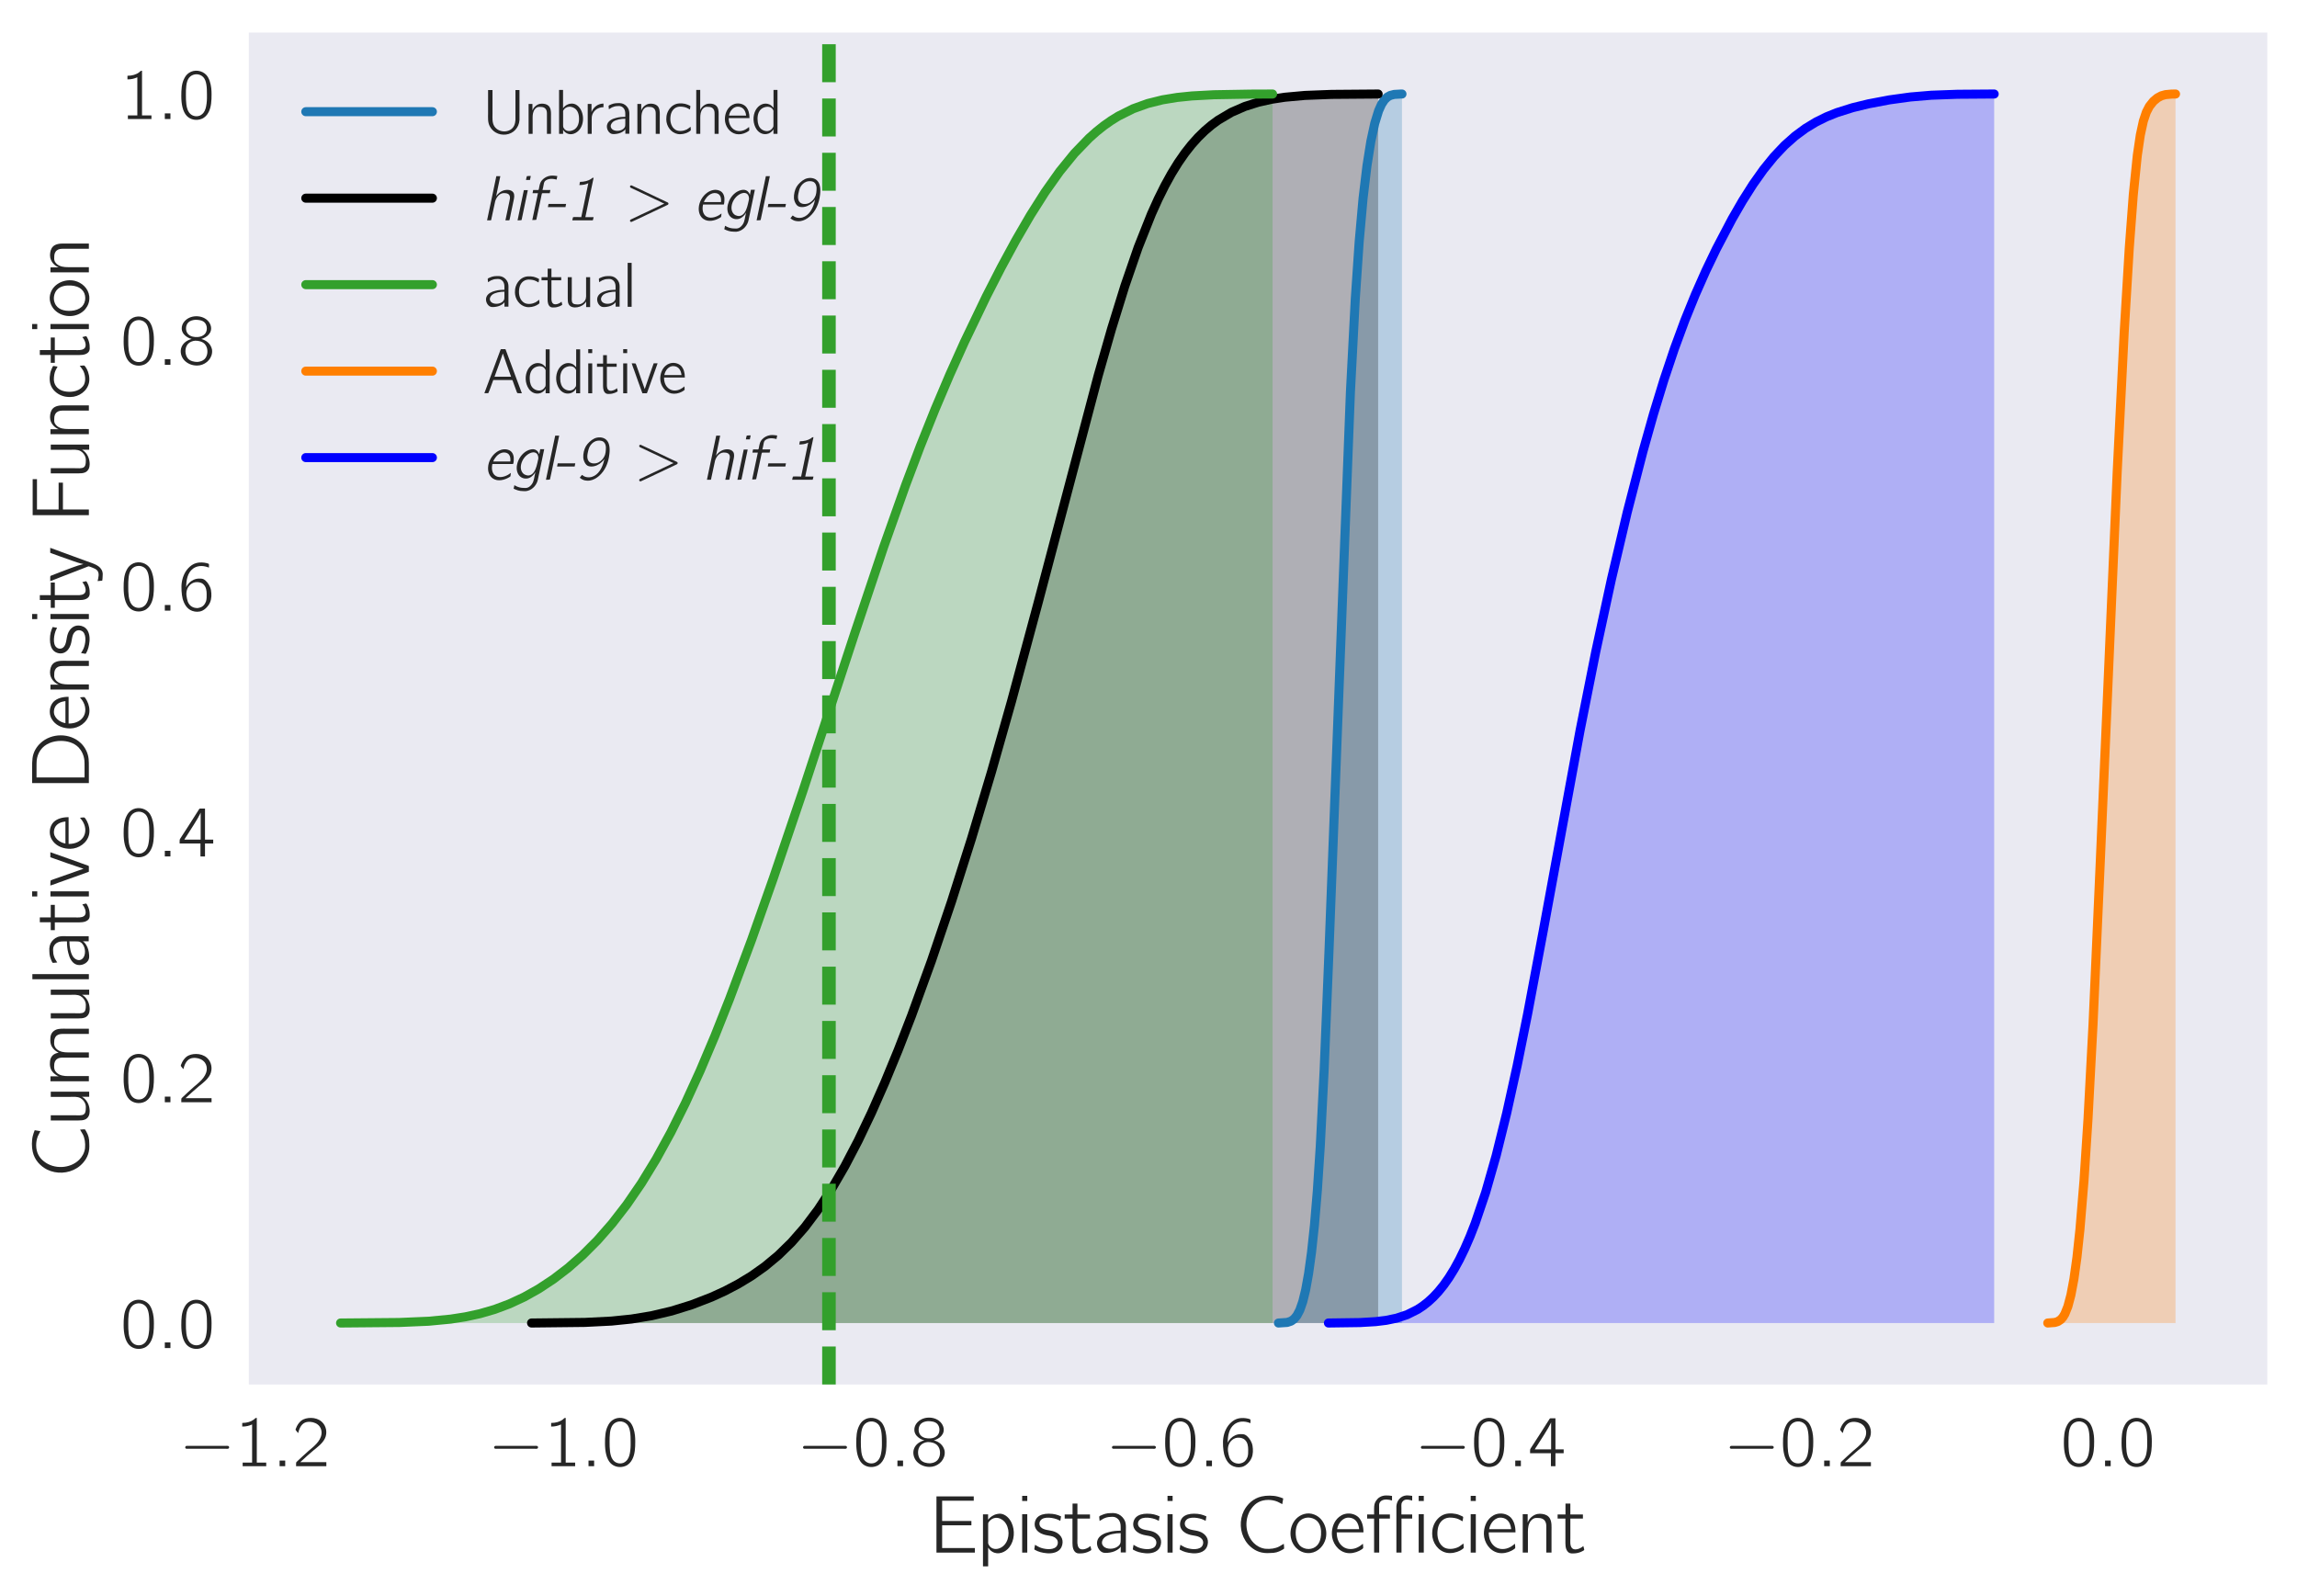 <?xml version="1.0" encoding="utf-8" standalone="no"?>
<!DOCTYPE svg PUBLIC "-//W3C//DTD SVG 1.1//EN"
  "http://www.w3.org/Graphics/SVG/1.1/DTD/svg11.dtd">
<!-- Created with matplotlib (http://matplotlib.org/) -->
<svg height="353pt" version="1.1" viewBox="0 0 508 353" width="508pt" xmlns="http://www.w3.org/2000/svg" xmlns:xlink="http://www.w3.org/1999/xlink">
 <defs>
  <style type="text/css">
*{stroke-linecap:butt;stroke-linejoin:round;}
  </style>
 </defs>
 <g id="figure_1">
  <g id="patch_1">
   <path d="M 0 353.548 
L 508.628 353.548 
L 508.628 0 
L 0 0 
z
" style="fill:#ffffff;"/>
  </g>
  <g id="axes_1">
   <g id="patch_2">
    <path d="M 55.028 306.18 
L 501.428 306.18 
L 501.428 7.2 
L 55.028 7.2 
z
" style="fill:#eaeaf2;"/>
   </g>
   <g id="matplotlib.axis_1">
    <g id="xtick_1">
     <g id="line2d_1"/>
     <g id="text_1">
      <!-- $-1.2$ -->
      <defs>
       <path d="M 9.797 28.078 
C 8 27.484 7.797 24.781 9.797 24.281 
C 10.297 24.078 10.906 24.188 11.5 24.188 
L 64.703 24.188 
C 65.906 24.188 67.797 23.781 68.797 24.781 
C 69.906 25.875 69.297 27.875 67.703 28.188 
C 66.5 28.375 65.094 28.188 63.906 28.188 
L 11.406 28.188 
C 10.906 28.188 10.297 28.281 9.797 28.078 
" id="Computer_Modern_Bright_Math_Symbols-0"/>
       <path d="M 9.703 60.016 
L 9.703 55 
C 15.203 55 19 56 23.406 57.906 
L 23.406 5.016 
L 10.297 5.016 
L 10.297 0 
L 43 0 
L 43 5.016 
L 29.906 5.016 
L 29.906 67 
C 27.5 67 27.906 66.359 26 64.875 
C 21.906 61.719 16.203 60.016 9.703 60.016 
" id="Computer_Modern_Bright-49"/>
       <path d="M 10.703 7.812 
L 10.703 0 
L 18.5 0 
L 18.5 7.812 
z
" id="Computer_Modern_Bright_Math_Slanted-58"/>
       <path d="M 7.297 45.969 
C 8.703 51.594 11.094 57.984 16.797 60.5 
C 19.203 61.5 21.797 61.703 24.406 61.5 
C 29.297 61.094 34.094 59.094 37.094 55.094 
C 39.297 52.078 40.094 48.375 39.703 44.781 
C 38.5 34.344 28.297 26.844 21.703 21.234 
C 17.906 18.031 7.094 7.812 7.094 7.812 
L 5.406 6.203 
C 4.5 5.312 4.406 5.312 4.406 3.5 
L 4.406 0 
L 46.406 0 
L 46.406 5.625 
L 10.203 5.625 
C 13.406 8.734 26.703 20.516 28.5 21.922 
C 34.297 26.656 40.797 31.375 44.297 38.219 
C 48.203 46.062 46.5 55.938 39.906 61.766 
C 35.906 65.297 30.406 67 25.094 67 
C 20.203 67 15.203 66 11.297 62.906 
C 8.297 60.391 5.797 56.688 4.406 52.875 
C 4.094 52.281 3.594 51.281 3.703 50.578 
C 3.797 49.984 4.406 49.484 4.703 49.078 
C 5.5 48.078 6.297 46.875 7.297 45.969 
" id="Computer_Modern_Bright-50"/>
      </defs>
      <g style="fill:#262626;" transform="translate(39.628 324.25)scale(0.16 -0.16)">
       <use transform="scale(0.996)" xlink:href="#Computer_Modern_Bright_Math_Symbols-0"/>
       <use transform="translate(77.487 0)scale(0.996)" xlink:href="#Computer_Modern_Bright-49"/>
       <use transform="translate(128.131 0)scale(0.996)" xlink:href="#Computer_Modern_Bright_Math_Slanted-58"/>
       <use transform="translate(157.188 0)scale(0.996)" xlink:href="#Computer_Modern_Bright-50"/>
      </g>
     </g>
    </g>
    <g id="xtick_2">
     <g id="line2d_2"/>
     <g id="text_2">
      <!-- $-1.0$ -->
      <defs>
       <path d="M 14.797 63.859 
C 11.906 61.859 9.906 59.141 8.406 56.031 
C 4.797 49 4.406 40.766 4.406 31.828 
C 4.406 20.578 6.406 10.25 12 4.312 
C 17.297 -1.203 25.703 -2.609 32.797 0.297 
C 37.203 2.016 40.406 5.719 42.406 9.734 
C 46 16.875 46.406 25.406 46.406 34.234 
C 46.406 37.047 46.297 39.859 46 42.672 
C 45.297 49.406 43 56.828 39.297 60.953 
C 33.203 67.688 22.297 69.188 14.797 63.859 
M 34.906 58.141 
C 39.594 53.125 40 43.484 40 34.344 
L 40 28.922 
C 40 24.297 39.203 18.281 38.203 14.859 
C 36.797 10.141 34.5 6.734 29.906 4.625 
C 24.297 2.609 18.5 4.516 15.297 8.938 
C 11 14.656 10.797 24.797 10.797 33.734 
C 10.797 42.172 10.906 51.516 15 57.031 
C 19.5 63.062 29.203 64.062 34.906 58.141 
" id="Computer_Modern_Bright-48"/>
      </defs>
      <g style="fill:#262626;" transform="translate(107.947 324.25)scale(0.16 -0.16)">
       <use transform="scale(0.996)" xlink:href="#Computer_Modern_Bright_Math_Symbols-0"/>
       <use transform="translate(77.487 0)scale(0.996)" xlink:href="#Computer_Modern_Bright-49"/>
       <use transform="translate(128.131 0)scale(0.996)" xlink:href="#Computer_Modern_Bright_Math_Slanted-58"/>
       <use transform="translate(157.188 0)scale(0.996)" xlink:href="#Computer_Modern_Bright-48"/>
      </g>
     </g>
    </g>
    <g id="xtick_3">
     <g id="line2d_3"/>
     <g id="text_3">
      <!-- $-0.8$ -->
      <defs>
       <path d="M 18.703 36 
L 18.703 35.906 
C 12.5 34.094 7.297 30.688 4.797 24.844 
C 2.203 18.719 4 11.281 8.406 6.453 
C 13.094 1.422 19.5 -1 26.297 -1 
C 36.297 -1 45.906 6.406 47.094 16.734 
C 47.297 18.266 47.203 19.891 47 21.406 
C 45.203 29.219 39.5 33.875 32.094 35.906 
C 32.906 36.203 33.797 36.406 34.594 36.703 
C 38.797 38.422 42.297 40.922 44.5 44.938 
C 47.797 51.375 44.594 58.906 39.203 63.016 
C 33.797 67.141 26.5 68.234 19.906 66.828 
C 12 65.125 4.5 58.406 5 49.766 
C 5.203 46.75 6.5 44.234 8 42.438 
C 10.297 39.625 14.797 36.609 18.703 36 
M 23.797 62.5 
C 28.203 62.5 33.703 62 36.906 58.578 
C 40.703 54.469 40.906 47.031 37.094 42.812 
C 34.703 40.203 31.203 38.891 27.703 38.594 
C 22.797 38.188 17.203 39 13.703 42.812 
C 9.797 47.125 10.094 54.969 14.297 58.984 
C 16.906 61.391 20.406 62.188 23.797 62.5 
M 23.703 33.5 
C 28.406 33.5 33.5 32.391 36.906 28.938 
C 38.203 27.531 39.203 25.812 39.797 24.016 
C 41.5 18.75 40.703 12.094 36.797 8.047 
C 34.094 5.328 30.406 4.312 26.703 4.016 
C 22.203 4.016 17 5.109 13.797 8.562 
C 9.406 13.391 8.5 23.406 13.703 29.062 
C 16.297 31.781 20 33.203 23.703 33.5 
" id="Computer_Modern_Bright-56"/>
      </defs>
      <g style="fill:#262626;" transform="translate(176.267 324.25)scale(0.16 -0.16)">
       <use transform="scale(0.996)" xlink:href="#Computer_Modern_Bright_Math_Symbols-0"/>
       <use transform="translate(77.487 0)scale(0.996)" xlink:href="#Computer_Modern_Bright-48"/>
       <use transform="translate(128.131 0)scale(0.996)" xlink:href="#Computer_Modern_Bright_Math_Slanted-58"/>
       <use transform="translate(157.188 0)scale(0.996)" xlink:href="#Computer_Modern_Bright-56"/>
      </g>
     </g>
    </g>
    <g id="xtick_4">
     <g id="line2d_4"/>
     <g id="text_4">
      <!-- $-0.6$ -->
      <defs>
       <path d="M 11.297 32.625 
L 11.203 32.625 
C 11.203 41.766 12.797 52.422 20.594 58.25 
C 24.906 61.375 30.703 62.969 38.203 61.172 
C 39.797 60.766 41.297 60.156 42.797 59.766 
L 42.797 63.281 
C 42.797 63.672 42.906 64.375 42.594 64.781 
C 41.906 65.688 36.297 66.594 36.094 66.594 
C 27.406 67.594 21.703 65.688 16.406 61.172 
C 10 55.641 6.297 47.516 5.094 39.281 
C 4 32.656 4.906 22 6.203 16.781 
C 8.297 9.047 12.297 2.219 19.703 -0.391 
C 24.094 -2 29.5 -2 33.703 0.016 
C 37.094 1.641 39.906 4.469 42.094 7.5 
C 45.594 12.344 46.5 18.219 46.094 24.172 
C 45.906 27.109 45.5 30.047 44.297 32.766 
C 42.406 37.125 39.203 41.672 35.094 43.688 
C 33.203 44.5 31.203 44.5 29.203 44.5 
C 23.906 44.5 18.906 42.188 15.203 38.359 
C 13.594 36.75 12 34.719 11.297 32.625 
M 24.406 39.516 
C 28.203 39.812 32.203 39.219 35.094 36.5 
C 38.906 32.891 39.594 27.766 39.594 22.812 
C 39.594 19.469 39.703 16.016 38.703 12.859 
C 38.094 11.234 37.297 9.828 36.406 8.5 
C 34.203 5.562 31.406 4.125 26.797 3.516 
C 22.297 3.516 17.797 5.312 15.203 9.125 
C 13.594 11.328 12.797 14.047 12.297 16.641 
C 11.703 19.344 11.297 22.141 11.5 24.859 
C 12 31.984 17 38.516 24.406 39.516 
" id="Computer_Modern_Bright-54"/>
      </defs>
      <g style="fill:#262626;" transform="translate(244.586 324.25)scale(0.16 -0.16)">
       <use transform="scale(0.996)" xlink:href="#Computer_Modern_Bright_Math_Symbols-0"/>
       <use transform="translate(77.487 0)scale(0.996)" xlink:href="#Computer_Modern_Bright-48"/>
       <use transform="translate(128.131 0)scale(0.996)" xlink:href="#Computer_Modern_Bright_Math_Slanted-58"/>
       <use transform="translate(157.188 0)scale(0.996)" xlink:href="#Computer_Modern_Bright-54"/>
      </g>
     </g>
    </g>
    <g id="xtick_5">
     <g id="line2d_5"/>
     <g id="text_5">
      <!-- $-0.4$ -->
      <defs>
       <path d="M 2.094 18 
L 31 18 
L 31 0 
L 37.297 0 
L 37.297 18 
L 48.703 18 
L 48.703 23.328 
L 37.297 23.328 
L 37.297 66.469 
L 31.906 66.469 
C 30.094 66.469 29.594 66.578 28.797 65.062 
C 24.797 58.516 3.703 25.766 3 24.859 
C 2.203 23.438 2.094 23.547 2.094 21.438 
z
M 31.297 60.875 
L 31.297 23.328 
L 8.594 23.328 
C 9.297 24.734 10.297 26.031 11.203 27.438 
C 16.203 35.172 28.094 53.547 30.594 59.281 
C 30.906 59.781 31 60.375 31.297 60.875 
" id="Computer_Modern_Bright-52"/>
      </defs>
      <g style="fill:#262626;" transform="translate(312.906 324.25)scale(0.16 -0.16)">
       <use transform="scale(0.996)" xlink:href="#Computer_Modern_Bright_Math_Symbols-0"/>
       <use transform="translate(77.487 0)scale(0.996)" xlink:href="#Computer_Modern_Bright-48"/>
       <use transform="translate(128.131 0)scale(0.996)" xlink:href="#Computer_Modern_Bright_Math_Slanted-58"/>
       <use transform="translate(157.188 0)scale(0.996)" xlink:href="#Computer_Modern_Bright-52"/>
      </g>
     </g>
    </g>
    <g id="xtick_6">
     <g id="line2d_6"/>
     <g id="text_6">
      <!-- $-0.2$ -->
      <g style="fill:#262626;" transform="translate(381.225 324.25)scale(0.16 -0.16)">
       <use transform="scale(0.996)" xlink:href="#Computer_Modern_Bright_Math_Symbols-0"/>
       <use transform="translate(77.487 0)scale(0.996)" xlink:href="#Computer_Modern_Bright-48"/>
       <use transform="translate(128.131 0)scale(0.996)" xlink:href="#Computer_Modern_Bright_Math_Slanted-58"/>
       <use transform="translate(157.188 0)scale(0.996)" xlink:href="#Computer_Modern_Bright-50"/>
      </g>
     </g>
    </g>
    <g id="xtick_7">
     <g id="line2d_7"/>
     <g id="text_7">
      <!-- $0.0$ -->
      <g style="fill:#262626;" transform="translate(455.744 324.25)scale(0.16 -0.16)">
       <use transform="scale(0.996)" xlink:href="#Computer_Modern_Bright-48"/>
       <use transform="translate(50.643 0)scale(0.996)" xlink:href="#Computer_Modern_Bright_Math_Slanted-58"/>
       <use transform="translate(79.701 0)scale(0.996)" xlink:href="#Computer_Modern_Bright-48"/>
      </g>
     </g>
    </g>
    <g id="text_8">
     <!-- Epistasis Coefficient -->
     <defs>
      <path d="M 8 69.328 
L 8 0 
L 55.406 0 
L 55.406 5.625 
L 15 5.625 
L 15 33.672 
L 51.094 33.672 
L 51.094 39 
L 15 39 
L 15 64 
L 54 64 
L 54 69.328 
z
" id="Computer_Modern_Bright-69"/>
      <path d="M 12.703 40.531 
L 12.703 47.156 
L 6.406 47.156 
L 6.406 -17 
L 12.797 -17 
L 12.797 6.094 
C 14.203 4.078 15.797 2.281 17.906 1.078 
C 25 -3.25 34 0.172 38.906 6.594 
C 45.406 14.969 46.094 27.5 41.594 36.984 
C 39 42.438 34.094 47.5 27.797 48 
C 22.297 48 18.094 45.812 15.094 43.125 
C 14.203 42.328 13.5 41.438 12.703 40.531 
M 21.906 42.875 
C 26 43.172 30 41.266 32.797 38.266 
C 34.5 36.344 35.797 34.141 36.594 31.734 
C 40.094 22.297 36.906 9.234 26.797 5.328 
C 21 3.109 15.297 5.125 13.094 10.547 
C 12.594 11.547 12.797 12.859 12.797 13.953 
L 12.797 34.641 
C 12.797 36.953 13 37.156 14.5 38.859 
C 16.297 41.062 19 42.578 21.906 42.875 
" id="Computer_Modern_Bright-112"/>
      <path d="M 6.406 70 
L 6.406 63.672 
L 12.703 63.672 
L 12.703 70 
z
M 6.406 47.391 
L 6.406 0 
L 12.703 0 
L 12.703 47.391 
z
" id="Computer_Modern_Bright-105"/>
      <path d="M 3.094 9.641 
C 2.906 8.234 2.594 6.938 2.406 5.531 
C 2.203 4.422 1.906 3.922 2.906 3.422 
C 7 1.016 11.906 -0.297 17.703 -0.797 
C 24.203 -1.406 32.406 0.109 35.594 6.531 
C 36.5 8.344 37 10.344 37.094 12.359 
C 37.5 19.578 31.797 24.203 26.906 25.906 
C 21.406 28.016 13.906 27.312 10.094 31.531 
C 8.094 33.844 8 37.266 9.906 39.672 
C 13.906 45.297 26.797 42.875 31.906 40.375 
C 32.703 39.969 33.406 39.469 34.297 39.266 
L 35.203 44.688 
C 30.5 46.797 26.406 48 19.906 48 
C 14.297 48 9.203 46.703 6 43.484 
C 2.797 40.172 1.703 34.641 3.594 30.438 
C 5.406 26.406 9.203 23.797 13.297 22.5 
C 19.203 20.391 25.906 21.391 29.797 16.578 
C 32 13.766 31.594 9.547 29.094 7.031 
C 24.297 2.609 14.094 4.219 8.5 6.625 
C 6.594 7.438 4.906 8.641 3.094 9.641 
" id="Computer_Modern_Bright-115"/>
      <path d="M 10.797 60.5 
L 10.797 47.016 
L 1.094 47.016 
L 1.094 42 
L 10.703 42 
L 10.703 15.016 
C 10.703 10.578 10.406 5.234 13.297 1.516 
C 15 -0.703 17.297 -1.297 20.797 -1 
C 23.703 -1 26.594 -0.391 29.297 0.656 
C 30.203 1.062 33.5 2.516 33.906 3.234 
C 34.094 3.641 32.797 8.094 32.797 8.094 
L 30.406 6.266 
C 27.297 4.344 21.094 2.328 18.5 5.969 
C 16.203 9.094 16.797 13.75 16.797 17.375 
L 16.797 42 
L 32.297 42 
L 32.297 47.016 
L 16.797 47.016 
L 16.797 60.5 
z
" id="Computer_Modern_Bright-116"/>
      <path d="M 7.906 39.016 
C 9.594 39.859 11 41.094 12.703 41.922 
C 15.406 43.156 18.203 44 21.203 44 
C 22.594 44.094 24.203 44.297 25.594 44 
C 28.094 43.594 30.297 42.078 31.797 39.953 
C 33.297 37.516 33.906 35.391 33.906 31.469 
L 33.906 27.016 
C 29.094 27.016 24.297 26.609 19.703 25.391 
C 13.906 24.078 7.594 21.125 5.5 15.844 
C 3.406 10.781 5.594 4.078 10.094 1.031 
C 12.297 -0.5 14.906 -0.5 17.5 -0.297 
C 21.703 0 25.906 1.016 29.5 3.25 
C 31.203 4.25 32.906 5.578 33.906 7.297 
L 34 7.297 
L 34 0.203 
L 40.297 0.203 
L 40.297 26.891 
C 40.297 29.812 40.594 32.953 40 35.891 
C 39.406 39.922 36.906 43.266 34 45.594 
C 30.594 48.219 26.703 49.109 21.5 48.719 
C 16.703 48.719 13 47.5 9.406 45.766 
C 8.906 45.562 7.906 45.234 7.594 44.641 
C 7.297 44.219 7.5 43.516 7.5 43 
C 7.703 41.672 7.797 40.344 7.906 39.016 
M 33.906 24 
L 33.906 16.375 
C 33.906 14.062 34 11.953 32.703 9.953 
C 31.594 8.344 30.094 7.234 28.5 6.438 
C 22.797 3.516 14.094 4.422 11.594 9.25 
C 9.594 12.75 11.703 16.875 14.594 19.188 
C 18.906 22.5 27.297 24 33.906 24 
" id="Computer_Modern_Bright-97"/>
      <path d="M 60.5 10.875 
C 58.5 9.859 56.703 8.453 54.703 7.453 
C 50 5.047 44 4.141 37.5 4.734 
C 31.703 5.547 26.906 8.359 23.406 11.875 
C 12.203 23.156 11.406 42.969 21.297 55.344 
C 25.5 60.875 31.906 65 41.297 65 
C 45.094 65 49 64.297 52.5 62.891 
C 54.594 61.969 56.594 60.766 58.594 59.766 
L 59.797 66.812 
C 57.594 67.672 55.297 68.562 53 69.094 
C 47.406 70.625 38.906 70.625 33.094 69.219 
C 22.906 66.922 15.5 59.828 11.297 51.625 
C 5.5 40.016 6.203 25.516 13.203 14.594 
C 15 11.703 17.297 9.109 19.906 6.891 
C 25.906 1.688 33.297 -1.312 43.594 -0.5 
C 49.797 -0.5 53.406 0.516 58.203 3.203 
C 58.703 3.5 60.594 4.516 60.906 4.938 
C 61.094 5.438 60.594 9.531 60.5 10.875 
" id="Computer_Modern_Bright-67"/>
      <path d="M 10.703 42.078 
C 1.797 33.234 0.797 17.875 8.5 7.938 
C 9.594 6.422 10.906 5.125 12.406 4.016 
C 16.094 1 21.5 -1.203 27.797 -0.5 
C 37.797 0.703 44.703 8.844 46.797 17.375 
C 49.594 29.328 43.703 42.672 32.703 46.891 
C 24.094 50.406 15.5 46.891 10.703 42.078 
M 35.703 39.359 
C 40.5 35.031 41.406 28.109 41 21.984 
C 40.703 17.266 39.406 12.344 36.094 8.828 
C 30.703 3 20.703 3 14.906 8.625 
C 11.906 11.844 10.094 16.453 9.797 21.984 
C 9.297 30.109 11.297 38.75 19.297 41.969 
C 25.203 44.578 32 42.672 35.703 39.359 
" id="Computer_Modern_Bright-111"/>
      <path d="M 41.797 10.938 
C 39.5 9.234 38.797 8.328 35.906 6.812 
C 29.797 3.5 22.594 3.5 17.406 7.172 
C 12.406 10.766 9.5 16.641 9.5 25 
L 42.5 25 
C 42.5 32.422 40.797 38.859 36.594 43.375 
C 32 47.891 24.797 49.297 18.703 47.391 
C 16.406 46.688 14.297 45.484 12.406 43.969 
C 6.094 38.859 3.406 30.719 3.5 22.781 
C 3.703 12.344 10.797 1.906 21.297 -0.312 
C 26.797 -1.422 32.594 -0.203 37.5 2.297 
C 38.406 2.797 41.703 4.609 42.094 5.516 
C 42.406 6.016 41.797 10.938 41.797 10.938 
M 37.203 28.906 
L 10 28.906 
C 11.203 36.234 17.203 43.969 25.297 43.062 
C 31.906 42.469 35.406 37.75 36.703 31.828 
C 36.906 30.812 37 29.922 37.203 28.906 
" id="Computer_Modern_Bright-101"/>
      <path d="M 10.594 47.016 
L 2 47.016 
L 2 42 
L 10.594 42 
L 10.594 0 
L 16.906 0 
L 16.906 42 
L 30.094 42 
L 30.094 47.016 
L 16.797 47.016 
L 16.797 56.234 
C 16.797 57.891 16.594 59.656 17.297 61.219 
C 19.5 65.875 25.406 65.875 29.594 65.078 
C 30.594 64.875 31.703 64.469 32.703 64.266 
L 32.703 69.906 
C 27.703 70.609 22.297 71.219 17.703 68.469 
C 15.797 67.438 14.203 65.688 13 63.922 
C 11.094 60.938 10.594 58.781 10.594 53.719 
z
M 38.094 0 
L 44.406 0 
L 44.406 42 
L 57.594 42 
L 57.594 47.016 
L 44.297 47.016 
L 44.297 55.234 
C 44.297 56.891 44.094 58.656 44.406 60.328 
C 44.906 62.297 46.094 63.656 47.703 64.672 
C 50.797 66.172 54.406 65.078 57.594 64.172 
L 57.594 70 
C 55.094 70.188 52.703 70.688 50.203 70.5 
C 43.406 70 38.594 64.047 38.094 57.312 
C 38 55.891 38.094 54.375 38.094 52.969 
z
M 65.594 70 
L 65.594 63.672 
L 71.906 63.672 
L 71.906 70 
z
M 65.594 47.391 
L 65.594 0 
L 71.906 0 
L 71.906 47.391 
z
" id="Computer_Modern_Bright-14"/>
      <path d="M 42.406 11.25 
C 40.5 9.844 38.797 8.328 36.703 7.125 
C 32 4.625 24.797 3.422 19.406 5.922 
C 11.594 9.938 9.5 19.688 10.594 27.719 
C 10.797 29.328 11.094 30.922 11.594 32.438 
C 13.797 38.969 19.297 44.078 28.297 43.078 
C 33.094 42.672 35.5 41.875 39.297 39.766 
C 40 39.359 40.594 38.859 41.406 38.656 
C 41.5 39.859 41.797 41.172 42 42.375 
C 42.297 43.984 42.297 44.188 40.797 44.891 
C 39.703 45.391 38.594 45.984 37.406 46.391 
C 32.797 48.406 25.203 49 20 47.5 
C 12.906 45.484 7.594 39.359 5.297 32.531 
C 4.203 29.422 3.906 26.109 3.906 22.797 
C 4 12.25 11.203 1.906 21.703 -0.203 
C 27.5 -1.406 34.203 0.297 38.203 2.406 
C 39.203 2.906 42.203 4.719 42.703 5.625 
C 43 6.125 42.406 11.25 42.406 11.25 
" id="Computer_Modern_Bright-99"/>
      <path d="M 12.594 37.281 
L 12.5 37.281 
L 12.5 47.391 
L 6.406 47.391 
L 6.406 0 
L 12.797 0 
L 12.797 21.938 
C 12.797 26.844 12.5 31.875 14.703 36.469 
C 15.797 38.781 17.5 40.781 19.797 41.984 
C 21.703 42.891 23.703 42.891 25.797 42.688 
C 28.797 42.688 31.703 41.891 33.594 39.375 
C 35.406 37.062 35.5 34.062 35.5 31.25 
L 35.5 0 
L 41.906 0 
L 41.906 26.859 
C 41.906 31.875 42.406 37.375 40 41.891 
C 38.094 45.5 34.406 47.203 30.5 47.703 
C 28.5 48 26.406 48 24.406 47.609 
C 19.203 46.5 14.406 42.297 12.594 37.281 
" id="Computer_Modern_Bright-110"/>
     </defs>
     <g style="fill:#262626;" transform="translate(205.672 343.36)scale(0.18 -0.18)">
      <use transform="scale(0.996)" xlink:href="#Computer_Modern_Bright-69"/>
      <use transform="translate(58.738 0)scale(0.996)" xlink:href="#Computer_Modern_Bright-112"/>
      <use transform="translate(106.89 0)scale(0.996)" xlink:href="#Computer_Modern_Bright-105"/>
      <use transform="translate(125.985 0)scale(0.996)" xlink:href="#Computer_Modern_Bright-115"/>
      <use transform="translate(164.424 0)scale(0.996)" xlink:href="#Computer_Modern_Bright-116"/>
      <use transform="translate(200.539 0)scale(0.996)" xlink:href="#Computer_Modern_Bright-97"/>
      <use transform="translate(247.031 0)scale(0.996)" xlink:href="#Computer_Modern_Bright-115"/>
      <use transform="translate(285.47 0)scale(0.996)" xlink:href="#Computer_Modern_Bright-105"/>
      <use transform="translate(304.565 0)scale(0.996)" xlink:href="#Computer_Modern_Bright-115"/>
      <use transform="translate(374.469 0)scale(0.996)" xlink:href="#Computer_Modern_Bright-67"/>
      <use transform="translate(439.641 0)scale(0.996)" xlink:href="#Computer_Modern_Bright-111"/>
      <use transform="translate(490.284 0)scale(0.996)" xlink:href="#Computer_Modern_Bright-101"/>
      <use transform="translate(535.116 0)scale(0.996)" xlink:href="#Computer_Modern_Bright-14"/>
      <use transform="translate(613.156 0)scale(0.996)" xlink:href="#Computer_Modern_Bright-99"/>
      <use transform="translate(657.988 0)scale(0.996)" xlink:href="#Computer_Modern_Bright-105"/>
      <use transform="translate(677.083 0)scale(0.996)" xlink:href="#Computer_Modern_Bright-101"/>
      <use transform="translate(721.915 0)scale(0.996)" xlink:href="#Computer_Modern_Bright-110"/>
      <use transform="translate(770.067 0)scale(0.996)" xlink:href="#Computer_Modern_Bright-116"/>
     </g>
    </g>
   </g>
   <g id="matplotlib.axis_2">
    <g id="ytick_1">
     <g id="line2d_8"/>
     <g id="text_9">
      <!-- $0.0$ -->
      <g style="fill:#262626;" transform="translate(26.642 298.125)scale(0.16 -0.16)">
       <use transform="scale(0.996)" xlink:href="#Computer_Modern_Bright-48"/>
       <use transform="translate(50.643 0)scale(0.996)" xlink:href="#Computer_Modern_Bright_Math_Slanted-58"/>
       <use transform="translate(79.701 0)scale(0.996)" xlink:href="#Computer_Modern_Bright-48"/>
      </g>
     </g>
    </g>
    <g id="ytick_2">
     <g id="line2d_9"/>
     <g id="text_10">
      <!-- $0.2$ -->
      <g style="fill:#262626;" transform="translate(26.642 243.764)scale(0.16 -0.16)">
       <use transform="scale(0.996)" xlink:href="#Computer_Modern_Bright-48"/>
       <use transform="translate(50.643 0)scale(0.996)" xlink:href="#Computer_Modern_Bright_Math_Slanted-58"/>
       <use transform="translate(79.701 0)scale(0.996)" xlink:href="#Computer_Modern_Bright-50"/>
      </g>
     </g>
    </g>
    <g id="ytick_3">
     <g id="line2d_10"/>
     <g id="text_11">
      <!-- $0.4$ -->
      <g style="fill:#262626;" transform="translate(26.642 189.403)scale(0.16 -0.16)">
       <use transform="scale(0.996)" xlink:href="#Computer_Modern_Bright-48"/>
       <use transform="translate(50.643 0)scale(0.996)" xlink:href="#Computer_Modern_Bright_Math_Slanted-58"/>
       <use transform="translate(79.701 0)scale(0.996)" xlink:href="#Computer_Modern_Bright-52"/>
      </g>
     </g>
    </g>
    <g id="ytick_4">
     <g id="line2d_11"/>
     <g id="text_12">
      <!-- $0.6$ -->
      <g style="fill:#262626;" transform="translate(26.642 135.043)scale(0.16 -0.16)">
       <use transform="scale(0.996)" xlink:href="#Computer_Modern_Bright-48"/>
       <use transform="translate(50.643 0)scale(0.996)" xlink:href="#Computer_Modern_Bright_Math_Slanted-58"/>
       <use transform="translate(79.701 0)scale(0.996)" xlink:href="#Computer_Modern_Bright-54"/>
      </g>
     </g>
    </g>
    <g id="ytick_5">
     <g id="line2d_12"/>
     <g id="text_13">
      <!-- $0.8$ -->
      <g style="fill:#262626;" transform="translate(26.642 80.682)scale(0.16 -0.16)">
       <use transform="scale(0.996)" xlink:href="#Computer_Modern_Bright-48"/>
       <use transform="translate(50.643 0)scale(0.996)" xlink:href="#Computer_Modern_Bright_Math_Slanted-58"/>
       <use transform="translate(79.701 0)scale(0.996)" xlink:href="#Computer_Modern_Bright-56"/>
      </g>
     </g>
    </g>
    <g id="ytick_6">
     <g id="line2d_13"/>
     <g id="text_14">
      <!-- $1.0$ -->
      <g style="fill:#262626;" transform="translate(26.642 26.321)scale(0.16 -0.16)">
       <use transform="scale(0.996)" xlink:href="#Computer_Modern_Bright-49"/>
       <use transform="translate(50.643 0)scale(0.996)" xlink:href="#Computer_Modern_Bright_Math_Slanted-58"/>
       <use transform="translate(79.701 0)scale(0.996)" xlink:href="#Computer_Modern_Bright-48"/>
      </g>
     </g>
    </g>
    <g id="text_15">
     <!-- Cumulative Density Function -->
     <defs>
      <path d="M 6.406 47 
L 6.406 12.969 
C 6.406 10.047 6.5 7.141 7.703 4.422 
C 9.594 0.516 13.594 -1 17.703 -1 
C 23.203 -1 28.703 0.812 32.703 4.734 
C 33.797 5.828 34.797 6.938 35.5 8.344 
L 35.594 8.344 
L 35.594 -0.391 
L 41.906 -0.391 
L 41.906 47 
L 35.5 47 
L 35.5 22.906 
C 35.5 18.688 36.094 14.062 33.906 10.25 
C 32.297 7.438 29.5 5.234 26.406 4.234 
C 24.297 3.625 22.094 3.625 19.906 3.828 
C 17.797 4.031 15.5 4.234 14.094 6.031 
C 12.094 8.453 12.797 14.172 12.797 17.688 
L 12.797 47 
z
" id="Computer_Modern_Bright-117"/>
      <path d="M 12.594 37.359 
L 12.5 37.359 
L 12.5 47.391 
L 6.406 47.391 
L 6.406 0 
L 12.797 0 
L 12.797 22.047 
C 12.797 26.953 12.5 31.875 14.703 36.375 
C 16.594 40.281 19.906 43.391 25.797 42.781 
C 28.797 42.781 31.797 41.984 33.703 39.453 
C 35.5 37.141 35.594 34.141 35.594 31.312 
L 35.594 0 
L 42 0 
L 42 22.047 
C 42 26.953 41.703 31.875 43.906 36.375 
C 45.797 40.281 49.094 43.391 55 42.781 
C 58 42.781 61 41.984 62.906 39.453 
C 64.703 37.141 64.797 34.141 64.797 31.312 
L 64.797 0 
L 71.203 0 
L 71.203 26.562 
C 71.203 31.375 71.797 36.781 69.703 41.188 
C 67.594 45.297 64.203 47.5 58.703 47.5 
C 55.5 47.797 52.297 47.312 49.406 45.844 
C 45.906 43.922 43.297 40.75 41.703 37.266 
C 41 40.578 40.203 42.828 38 45 
C 35.703 47.062 32.594 48 29.594 48 
C 22.297 48.594 17.703 45.562 14.594 41 
C 13.797 39.875 13 38.672 12.594 37.359 
" id="Computer_Modern_Bright-109"/>
      <path d="M 6.406 69.688 
L 6.406 0 
L 12.703 0 
L 12.703 69.688 
z
" id="Computer_Modern_Bright-108"/>
      <path d="M 0.703 47.5 
C 1.203 45.5 4.203 37.578 4.406 37.078 
C 5.406 34.281 17.297 0.609 17.594 0.297 
C 17.906 -0.203 18.797 0 19.297 0 
L 22.797 0 
C 24.094 0 24.906 -0.297 25.203 0.906 
C 28.406 9.328 40.094 42.703 41.797 47.5 
L 35.594 47.5 
C 30.797 33.984 25.906 20.438 21.406 6.609 
L 11 36.203 
C 9.5 39.797 8.594 43.891 6.906 47.203 
C 5.094 47.5 2.797 47.5 0.703 47.5 
" id="Computer_Modern_Bright-118"/>
      <path d="M 8 70 
L 8 0 
L 28.203 0 
C 31.406 0 34.594 0 37.703 0.297 
C 45.703 1.109 52.594 5.016 57.203 9.828 
C 70.094 23.172 70 46.125 57.297 59.672 
C 52.703 64.578 46.5 68.5 38.703 69.5 
C 34.906 70 31 70 27.203 70 
z
M 14.906 5.312 
L 14.906 64.562 
L 27.797 64.562 
C 30.5 64.562 33.203 64.562 35.906 64.359 
C 40.406 63.859 44.797 62.359 48.5 59.734 
C 56.594 54.125 60 44.172 60 34.641 
C 60 26.609 57.797 18.375 51.906 12.641 
C 47.906 8.938 42.5 6.219 36 5.516 
C 33.406 5.312 30.703 5.312 28.094 5.312 
z
" id="Computer_Modern_Bright-68"/>
      <path d="M 0.703 47.656 
C 1.297 45.75 5.406 35.609 5.5 35.312 
L 17.406 4.578 
L 18.406 2.078 
C 19 0.672 19.203 0.469 18.594 -1.141 
L 17.5 -4.047 
C 16.594 -6.469 15.594 -8.969 13.703 -10.484 
C 10.297 -13.297 4.906 -11.688 0.797 -10.781 
L 1.297 -16.5 
C 3.203 -16.797 5.094 -17 7 -17 
C 11.297 -17.516 14.094 -16.5 16.703 -14.297 
C 20 -11.484 21.594 -7.562 23.094 -3.547 
L 26.203 5.078 
L 36.406 32.906 
C 38.094 37.922 40.203 42.641 41.797 47.656 
L 37.297 47.656 
C 36.797 47.656 36 47.859 35.594 47.469 
C 35.406 47.156 35.297 46.766 35.203 46.453 
L 34.406 44.344 
C 33.406 41.734 32.5 39.234 31.594 36.609 
L 25.797 20.25 
C 24.297 15.828 22.594 11.312 21.797 6.688 
C 20.703 11.312 19.203 15.734 17.594 20.141 
C 16.297 23.562 8.5 44.547 7.5 46.562 
C 7.094 47.656 6.703 47.656 5.203 47.656 
z
" id="Computer_Modern_Bright-121"/>
      <path d="M 8 69.328 
L 8 0 
L 15 0 
L 15 32 
L 48.094 32 
L 48.094 37.312 
L 15 37.312 
L 15 64 
L 52.406 64 
L 52.406 69.328 
z
" id="Computer_Modern_Bright-70"/>
     </defs>
     <g style="fill:#262626;" transform="translate(19.653 260.67)rotate(-90)scale(0.18 -0.18)">
      <use transform="scale(0.996)" xlink:href="#Computer_Modern_Bright-67"/>
      <use transform="translate(65.172 0)scale(0.996)" xlink:href="#Computer_Modern_Bright-117"/>
      <use transform="translate(113.325 0)scale(0.996)" xlink:href="#Computer_Modern_Bright-109"/>
      <use transform="translate(190.535 0)scale(0.996)" xlink:href="#Computer_Modern_Bright-117"/>
      <use transform="translate(238.687 0)scale(0.996)" xlink:href="#Computer_Modern_Bright-108"/>
      <use transform="translate(257.782 0)scale(0.996)" xlink:href="#Computer_Modern_Bright-97"/>
      <use transform="translate(304.274 0)scale(0.996)" xlink:href="#Computer_Modern_Bright-116"/>
      <use transform="translate(340.389 0)scale(0.996)" xlink:href="#Computer_Modern_Bright-105"/>
      <use transform="translate(359.484 0)scale(0.996)" xlink:href="#Computer_Modern_Bright-118"/>
      <use transform="translate(401.825 0)scale(0.996)" xlink:href="#Computer_Modern_Bright-101"/>
      <use transform="translate(478.121 0)scale(0.996)" xlink:href="#Computer_Modern_Bright-68"/>
      <use transform="translate(549.728 0)scale(0.996)" xlink:href="#Computer_Modern_Bright-101"/>
      <use transform="translate(594.559 0)scale(0.996)" xlink:href="#Computer_Modern_Bright-110"/>
      <use transform="translate(642.712 0)scale(0.996)" xlink:href="#Computer_Modern_Bright-115"/>
      <use transform="translate(681.151 0)scale(0.996)" xlink:href="#Computer_Modern_Bright-105"/>
      <use transform="translate(700.246 0)scale(0.996)" xlink:href="#Computer_Modern_Bright-116"/>
      <use transform="translate(733.454 0)scale(0.996)" xlink:href="#Computer_Modern_Bright-121"/>
      <use transform="translate(807.261 0)scale(0.996)" xlink:href="#Computer_Modern_Bright-70"/>
      <use transform="translate(860.187 0)scale(0.996)" xlink:href="#Computer_Modern_Bright-117"/>
      <use transform="translate(908.34 0)scale(0.996)" xlink:href="#Computer_Modern_Bright-110"/>
      <use transform="translate(956.492 0)scale(0.996)" xlink:href="#Computer_Modern_Bright-99"/>
      <use transform="translate(1001.324 0)scale(0.996)" xlink:href="#Computer_Modern_Bright-116"/>
      <use transform="translate(1037.438 0)scale(0.996)" xlink:href="#Computer_Modern_Bright-105"/>
      <use transform="translate(1056.533 0)scale(0.996)" xlink:href="#Computer_Modern_Bright-111"/>
      <use transform="translate(1107.176 0)scale(0.996)" xlink:href="#Computer_Modern_Bright-110"/>
     </g>
    </g>
   </g>
   <g id="PolyCollection_1">
    <path clip-path="url(#p7e4cb4eff2)" d="M 282.738 292.586 
L 282.738 292.59 
L 282.953 292.59 
L 283.168 292.59 
L 283.383 292.59 
L 283.598 292.59 
L 283.813 292.59 
L 284.028 292.59 
L 284.243 292.59 
L 284.459 292.59 
L 284.674 292.59 
L 284.889 292.59 
L 285.104 292.59 
L 285.319 292.59 
L 285.534 292.59 
L 285.749 292.59 
L 285.964 292.59 
L 286.179 292.59 
L 286.395 292.59 
L 286.61 292.59 
L 286.825 292.59 
L 287.04 292.59 
L 287.255 292.59 
L 287.47 292.59 
L 287.685 292.59 
L 287.9 292.59 
L 288.115 292.59 
L 288.331 292.59 
L 288.546 292.59 
L 288.761 292.59 
L 288.976 292.59 
L 289.191 292.59 
L 289.406 292.59 
L 289.621 292.59 
L 289.836 292.59 
L 290.051 292.59 
L 290.267 292.59 
L 290.482 292.59 
L 290.697 292.59 
L 290.912 292.59 
L 291.127 292.59 
L 291.342 292.59 
L 291.557 292.59 
L 291.772 292.59 
L 291.987 292.59 
L 292.203 292.59 
L 292.418 292.59 
L 292.633 292.59 
L 292.848 292.59 
L 293.063 292.59 
L 293.278 292.59 
L 293.493 292.59 
L 293.708 292.59 
L 293.923 292.59 
L 294.139 292.59 
L 294.354 292.59 
L 294.569 292.59 
L 294.784 292.59 
L 294.999 292.59 
L 295.214 292.59 
L 295.429 292.59 
L 295.644 292.59 
L 295.859 292.59 
L 296.075 292.59 
L 296.29 292.59 
L 296.505 292.59 
L 296.72 292.59 
L 296.935 292.59 
L 297.15 292.59 
L 297.365 292.59 
L 297.58 292.59 
L 297.795 292.59 
L 298.011 292.59 
L 298.226 292.59 
L 298.441 292.59 
L 298.656 292.59 
L 298.871 292.59 
L 299.086 292.59 
L 299.301 292.59 
L 299.516 292.59 
L 299.731 292.59 
L 299.947 292.59 
L 300.162 292.59 
L 300.377 292.59 
L 300.592 292.59 
L 300.807 292.59 
L 301.022 292.59 
L 301.237 292.59 
L 301.452 292.59 
L 301.668 292.59 
L 301.883 292.59 
L 302.098 292.59 
L 302.313 292.59 
L 302.528 292.59 
L 302.743 292.59 
L 302.958 292.59 
L 303.173 292.59 
L 303.388 292.59 
L 303.604 292.59 
L 303.819 292.59 
L 304.034 292.59 
L 304.249 292.59 
L 304.464 292.59 
L 304.679 292.59 
L 304.894 292.59 
L 305.109 292.59 
L 305.324 292.59 
L 305.54 292.59 
L 305.755 292.59 
L 305.97 292.59 
L 306.185 292.59 
L 306.4 292.59 
L 306.615 292.59 
L 306.83 292.59 
L 307.045 292.59 
L 307.26 292.59 
L 307.476 292.59 
L 307.691 292.59 
L 307.906 292.59 
L 308.121 292.59 
L 308.336 292.59 
L 308.551 292.59 
L 308.766 292.59 
L 308.981 292.59 
L 309.196 292.59 
L 309.412 292.59 
L 309.627 292.59 
L 309.842 292.59 
L 310.057 292.59 
L 310.057 20.79 
L 310.057 20.79 
L 309.842 20.792 
L 309.627 20.796 
L 309.412 20.801 
L 309.196 20.808 
L 308.981 20.818 
L 308.766 20.833 
L 308.551 20.853 
L 308.336 20.88 
L 308.121 20.916 
L 307.906 20.963 
L 307.691 21.023 
L 307.476 21.1 
L 307.26 21.196 
L 307.045 21.314 
L 306.83 21.458 
L 306.615 21.63 
L 306.4 21.836 
L 306.185 22.077 
L 305.97 22.358 
L 305.755 22.682 
L 305.54 23.054 
L 305.324 23.476 
L 305.109 23.953 
L 304.894 24.488 
L 304.679 25.085 
L 304.464 25.747 
L 304.249 26.478 
L 304.034 27.279 
L 303.819 28.155 
L 303.604 29.109 
L 303.388 30.142 
L 303.173 31.26 
L 302.958 32.467 
L 302.743 33.766 
L 302.528 35.163 
L 302.313 36.664 
L 302.098 38.277 
L 301.883 40.009 
L 301.668 41.87 
L 301.452 43.87 
L 301.237 46.018 
L 301.022 48.325 
L 300.807 50.804 
L 300.592 53.464 
L 300.377 56.315 
L 300.162 59.368 
L 299.947 62.629 
L 299.731 66.105 
L 299.516 69.797 
L 299.301 73.706 
L 299.086 77.829 
L 298.871 82.161 
L 298.656 86.69 
L 298.441 91.407 
L 298.226 96.298 
L 298.011 101.348 
L 297.795 106.54 
L 297.58 111.859 
L 297.365 117.29 
L 297.15 122.816 
L 296.935 128.425 
L 296.72 134.104 
L 296.505 139.841 
L 296.29 145.627 
L 296.075 151.455 
L 295.859 157.316 
L 295.644 163.203 
L 295.429 169.112 
L 295.214 175.033 
L 294.999 180.96 
L 294.784 186.88 
L 294.569 192.781 
L 294.354 198.645 
L 294.139 204.452 
L 293.923 210.177 
L 293.708 215.794 
L 293.493 221.273 
L 293.278 226.583 
L 293.063 231.695 
L 292.848 236.582 
L 292.633 241.222 
L 292.418 245.596 
L 292.203 249.694 
L 291.987 253.511 
L 291.772 257.049 
L 291.557 260.316 
L 291.342 263.326 
L 291.127 266.095 
L 290.912 268.642 
L 290.697 270.985 
L 290.482 273.143 
L 290.267 275.132 
L 290.051 276.966 
L 289.836 278.658 
L 289.621 280.215 
L 289.406 281.645 
L 289.191 282.955 
L 288.976 284.149 
L 288.761 285.232 
L 288.546 286.21 
L 288.331 287.087 
L 288.115 287.869 
L 287.9 288.563 
L 287.685 289.175 
L 287.47 289.712 
L 287.255 290.181 
L 287.04 290.588 
L 286.825 290.939 
L 286.61 291.24 
L 286.395 291.497 
L 286.179 291.713 
L 285.964 291.894 
L 285.749 292.045 
L 285.534 292.167 
L 285.319 292.267 
L 285.104 292.346 
L 284.889 292.409 
L 284.674 292.457 
L 284.459 292.494 
L 284.243 292.522 
L 284.028 292.543 
L 283.813 292.558 
L 283.598 292.568 
L 283.383 292.575 
L 283.168 292.581 
L 282.953 292.584 
L 282.738 292.586 
z
" style="fill:#1f78b4;fill-opacity:0.25;"/>
   </g>
   <g id="PolyCollection_2">
    <path clip-path="url(#p7e4cb4eff2)" d="M 117.558 292.584 
L 117.558 292.59 
L 119.033 292.59 
L 120.507 292.59 
L 121.981 292.59 
L 123.455 292.59 
L 124.93 292.59 
L 126.404 292.59 
L 127.878 292.59 
L 129.352 292.59 
L 130.827 292.59 
L 132.301 292.59 
L 133.775 292.59 
L 135.249 292.59 
L 136.724 292.59 
L 138.198 292.59 
L 139.672 292.59 
L 141.146 292.59 
L 142.621 292.59 
L 144.095 292.59 
L 145.569 292.59 
L 147.043 292.59 
L 148.518 292.59 
L 149.992 292.59 
L 151.466 292.59 
L 152.94 292.59 
L 154.415 292.59 
L 155.889 292.59 
L 157.363 292.59 
L 158.837 292.59 
L 160.312 292.59 
L 161.786 292.59 
L 163.26 292.59 
L 164.734 292.59 
L 166.209 292.59 
L 167.683 292.59 
L 169.157 292.59 
L 170.631 292.59 
L 172.106 292.59 
L 173.58 292.59 
L 175.054 292.59 
L 176.528 292.59 
L 178.003 292.59 
L 179.477 292.59 
L 180.951 292.59 
L 182.425 292.59 
L 183.9 292.59 
L 185.374 292.59 
L 186.848 292.59 
L 188.322 292.59 
L 189.797 292.59 
L 191.271 292.59 
L 192.745 292.59 
L 194.22 292.59 
L 195.694 292.59 
L 197.168 292.59 
L 198.642 292.59 
L 200.117 292.59 
L 201.591 292.59 
L 203.065 292.59 
L 204.539 292.59 
L 206.014 292.59 
L 207.488 292.59 
L 208.962 292.59 
L 210.436 292.59 
L 211.911 292.59 
L 213.385 292.59 
L 214.859 292.59 
L 216.333 292.59 
L 217.808 292.59 
L 219.282 292.59 
L 220.756 292.59 
L 222.23 292.59 
L 223.705 292.59 
L 225.179 292.59 
L 226.653 292.59 
L 228.127 292.59 
L 229.602 292.59 
L 231.076 292.59 
L 232.55 292.59 
L 234.024 292.59 
L 235.499 292.59 
L 236.973 292.59 
L 238.447 292.59 
L 239.921 292.59 
L 241.396 292.59 
L 242.87 292.59 
L 244.344 292.59 
L 245.818 292.59 
L 247.293 292.59 
L 248.767 292.59 
L 250.241 292.59 
L 251.715 292.59 
L 253.19 292.59 
L 254.664 292.59 
L 256.138 292.59 
L 257.612 292.59 
L 259.087 292.59 
L 260.561 292.59 
L 262.035 292.59 
L 263.509 292.59 
L 264.984 292.59 
L 266.458 292.59 
L 267.932 292.59 
L 269.406 292.59 
L 270.881 292.59 
L 272.355 292.59 
L 273.829 292.59 
L 275.303 292.59 
L 276.778 292.59 
L 278.252 292.59 
L 279.726 292.59 
L 281.2 292.59 
L 282.675 292.59 
L 284.149 292.59 
L 285.623 292.59 
L 287.097 292.59 
L 288.572 292.59 
L 290.046 292.59 
L 291.52 292.59 
L 292.994 292.59 
L 294.469 292.59 
L 295.943 292.59 
L 297.417 292.59 
L 298.891 292.59 
L 300.366 292.59 
L 301.84 292.59 
L 303.314 292.59 
L 304.788 292.59 
L 304.788 20.792 
L 304.788 20.792 
L 303.314 20.795 
L 301.84 20.799 
L 300.366 20.806 
L 298.891 20.815 
L 297.417 20.829 
L 295.943 20.848 
L 294.469 20.874 
L 292.994 20.91 
L 291.52 20.958 
L 290.046 21.021 
L 288.572 21.103 
L 287.097 21.208 
L 285.623 21.34 
L 284.149 21.505 
L 282.675 21.709 
L 281.2 21.957 
L 279.726 22.257 
L 278.252 22.617 
L 276.778 23.044 
L 275.303 23.549 
L 273.829 24.141 
L 272.355 24.834 
L 270.881 25.642 
L 269.406 26.579 
L 267.932 27.664 
L 266.458 28.915 
L 264.984 30.353 
L 263.509 31.999 
L 262.035 33.874 
L 260.561 35.998 
L 259.087 38.389 
L 257.612 41.062 
L 256.138 44.028 
L 254.664 47.293 
L 253.19 50.857 
L 251.715 54.714 
L 250.241 58.854 
L 248.767 63.259 
L 247.293 67.909 
L 245.818 72.779 
L 244.344 77.842 
L 242.87 83.069 
L 241.396 88.431 
L 239.921 93.901 
L 238.447 99.452 
L 236.973 105.06 
L 235.499 110.702 
L 234.024 116.358 
L 232.55 122.01 
L 231.076 127.644 
L 229.602 133.244 
L 228.127 138.799 
L 226.653 144.297 
L 225.179 149.73 
L 223.705 155.09 
L 222.23 160.371 
L 220.756 165.567 
L 219.282 170.675 
L 217.808 175.692 
L 216.333 180.618 
L 214.859 185.449 
L 213.385 190.187 
L 211.911 194.83 
L 210.436 199.379 
L 208.962 203.832 
L 207.488 208.188 
L 206.014 212.448 
L 204.539 216.608 
L 203.065 220.668 
L 201.591 224.626 
L 200.117 228.479 
L 198.642 232.225 
L 197.168 235.86 
L 195.694 239.382 
L 194.22 242.786 
L 192.745 246.069 
L 191.271 249.225 
L 189.797 252.252 
L 188.322 255.143 
L 186.848 257.896 
L 185.374 260.506 
L 183.9 262.972 
L 182.425 265.292 
L 180.951 267.465 
L 179.477 269.495 
L 178.003 271.383 
L 176.528 273.135 
L 175.054 274.756 
L 173.58 276.253 
L 172.106 277.634 
L 170.631 278.908 
L 169.157 280.082 
L 167.683 281.167 
L 166.209 282.169 
L 164.734 283.097 
L 163.26 283.958 
L 161.786 284.759 
L 160.312 285.506 
L 158.837 286.203 
L 157.363 286.854 
L 155.889 287.463 
L 154.415 288.032 
L 152.94 288.563 
L 151.466 289.057 
L 149.992 289.513 
L 148.518 289.934 
L 147.043 290.318 
L 145.569 290.665 
L 144.095 290.977 
L 142.621 291.253 
L 141.146 291.495 
L 139.672 291.704 
L 138.198 291.883 
L 136.724 292.033 
L 135.249 292.157 
L 133.775 292.258 
L 132.301 292.34 
L 130.827 292.404 
L 129.352 292.453 
L 127.878 292.491 
L 126.404 292.52 
L 124.93 292.541 
L 123.455 292.556 
L 121.981 292.567 
L 120.507 292.575 
L 119.033 292.58 
L 117.558 292.584 
z
" style="fill-opacity:0.25;"/>
   </g>
   <g id="PolyCollection_3">
    <path clip-path="url(#p7e4cb4eff2)" d="M 75.319 292.584 
L 75.319 292.59 
L 76.942 292.59 
L 78.565 292.59 
L 80.188 292.59 
L 81.811 292.59 
L 83.434 292.59 
L 85.057 292.59 
L 86.68 292.59 
L 88.303 292.59 
L 89.926 292.59 
L 91.549 292.59 
L 93.172 292.59 
L 94.795 292.59 
L 96.418 292.59 
L 98.041 292.59 
L 99.664 292.59 
L 101.287 292.59 
L 102.91 292.59 
L 104.533 292.59 
L 106.156 292.59 
L 107.779 292.59 
L 109.402 292.59 
L 111.025 292.59 
L 112.648 292.59 
L 114.271 292.59 
L 115.894 292.59 
L 117.517 292.59 
L 119.14 292.59 
L 120.763 292.59 
L 122.386 292.59 
L 124.009 292.59 
L 125.632 292.59 
L 127.255 292.59 
L 128.878 292.59 
L 130.501 292.59 
L 132.124 292.59 
L 133.747 292.59 
L 135.37 292.59 
L 136.993 292.59 
L 138.616 292.59 
L 140.239 292.59 
L 141.862 292.59 
L 143.485 292.59 
L 145.108 292.59 
L 146.731 292.59 
L 148.354 292.59 
L 149.977 292.59 
L 151.6 292.59 
L 153.223 292.59 
L 154.846 292.59 
L 156.469 292.59 
L 158.092 292.59 
L 159.715 292.59 
L 161.338 292.59 
L 162.961 292.59 
L 164.584 292.59 
L 166.207 292.59 
L 167.83 292.59 
L 169.453 292.59 
L 171.076 292.59 
L 172.699 292.59 
L 174.322 292.59 
L 175.945 292.59 
L 177.568 292.59 
L 179.191 292.59 
L 180.814 292.59 
L 182.437 292.59 
L 184.06 292.59 
L 185.683 292.59 
L 187.306 292.59 
L 188.929 292.59 
L 190.552 292.59 
L 192.175 292.59 
L 193.798 292.59 
L 195.421 292.59 
L 197.044 292.59 
L 198.667 292.59 
L 200.29 292.59 
L 201.913 292.59 
L 203.536 292.59 
L 205.159 292.59 
L 206.782 292.59 
L 208.405 292.59 
L 210.028 292.59 
L 211.651 292.59 
L 213.274 292.59 
L 214.897 292.59 
L 216.52 292.59 
L 218.143 292.59 
L 219.766 292.59 
L 221.389 292.59 
L 223.012 292.59 
L 224.635 292.59 
L 226.258 292.59 
L 227.881 292.59 
L 229.504 292.59 
L 231.127 292.59 
L 232.75 292.59 
L 234.373 292.59 
L 235.996 292.59 
L 237.619 292.59 
L 239.242 292.59 
L 240.865 292.59 
L 242.488 292.59 
L 244.111 292.59 
L 245.734 292.59 
L 247.357 292.59 
L 248.98 292.59 
L 250.603 292.59 
L 252.226 292.59 
L 253.849 292.59 
L 255.472 292.59 
L 257.095 292.59 
L 258.718 292.59 
L 260.341 292.59 
L 261.964 292.59 
L 263.587 292.59 
L 265.21 292.59 
L 266.833 292.59 
L 268.456 292.59 
L 270.079 292.59 
L 271.702 292.59 
L 273.325 292.59 
L 274.948 292.59 
L 276.571 292.59 
L 278.194 292.59 
L 279.817 292.59 
L 281.44 292.59 
L 281.44 20.794 
L 281.44 20.794 
L 279.817 20.798 
L 278.194 20.804 
L 276.571 20.813 
L 274.948 20.825 
L 273.325 20.843 
L 271.702 20.869 
L 270.079 20.904 
L 268.456 20.952 
L 266.833 21.016 
L 265.21 21.102 
L 263.587 21.215 
L 261.964 21.361 
L 260.341 21.548 
L 258.718 21.784 
L 257.095 22.078 
L 255.472 22.441 
L 253.849 22.883 
L 252.226 23.416 
L 250.603 24.05 
L 248.98 24.797 
L 247.357 25.667 
L 245.734 26.67 
L 244.111 27.814 
L 242.488 29.106 
L 240.865 30.551 
L 239.242 32.154 
L 237.619 33.914 
L 235.996 35.832 
L 234.373 37.904 
L 232.75 40.125 
L 231.127 42.488 
L 229.504 44.986 
L 227.881 47.61 
L 226.258 50.351 
L 224.635 53.2 
L 223.012 56.148 
L 221.389 59.189 
L 219.766 62.317 
L 218.143 65.53 
L 216.52 68.827 
L 214.897 72.208 
L 213.274 75.678 
L 211.651 79.241 
L 210.028 82.904 
L 208.405 86.672 
L 206.782 90.553 
L 205.159 94.55 
L 203.536 98.667 
L 201.913 102.904 
L 200.29 107.26 
L 198.667 111.73 
L 197.044 116.305 
L 195.421 120.975 
L 193.798 125.729 
L 192.175 130.552 
L 190.552 135.43 
L 188.929 140.349 
L 187.306 145.296 
L 185.683 150.256 
L 184.06 155.219 
L 182.437 160.176 
L 180.814 165.117 
L 179.191 170.035 
L 177.568 174.924 
L 175.945 179.78 
L 174.322 184.595 
L 172.699 189.367 
L 171.076 194.087 
L 169.453 198.751 
L 167.83 203.351 
L 166.207 207.878 
L 164.584 212.325 
L 162.961 216.682 
L 161.338 220.939 
L 159.715 225.088 
L 158.092 229.12 
L 156.469 233.025 
L 154.846 236.797 
L 153.223 240.428 
L 151.6 243.914 
L 149.977 247.251 
L 148.354 250.437 
L 146.731 253.47 
L 145.108 256.351 
L 143.485 259.081 
L 141.862 261.663 
L 140.239 264.1 
L 138.616 266.398 
L 136.993 268.561 
L 135.37 270.594 
L 133.747 272.505 
L 132.124 274.297 
L 130.501 275.979 
L 128.878 277.554 
L 127.255 279.029 
L 125.632 280.408 
L 124.009 281.694 
L 122.386 282.893 
L 120.763 284.005 
L 119.14 285.035 
L 117.517 285.984 
L 115.894 286.853 
L 114.271 287.644 
L 112.648 288.36 
L 111.025 289.003 
L 109.402 289.575 
L 107.779 290.079 
L 106.156 290.519 
L 104.533 290.899 
L 102.91 291.223 
L 101.287 291.498 
L 99.664 291.726 
L 98.041 291.915 
L 96.418 292.068 
L 94.795 292.192 
L 93.172 292.289 
L 91.549 292.366 
L 89.926 292.425 
L 88.303 292.47 
L 86.68 292.504 
L 85.057 292.529 
L 83.434 292.547 
L 81.811 292.561 
L 80.188 292.57 
L 78.565 292.577 
L 76.942 292.581 
L 75.319 292.584 
z
" style="fill:#33a02c;fill-opacity:0.25;"/>
   </g>
   <g id="PolyCollection_4">
    <path clip-path="url(#p7e4cb4eff2)" d="M 452.879 292.583 
L 452.879 292.59 
L 453.101 292.59 
L 453.324 292.59 
L 453.546 292.59 
L 453.769 292.59 
L 453.991 292.59 
L 454.214 292.59 
L 454.436 292.59 
L 454.659 292.59 
L 454.881 292.59 
L 455.104 292.59 
L 455.326 292.59 
L 455.549 292.59 
L 455.771 292.59 
L 455.994 292.59 
L 456.216 292.59 
L 456.439 292.59 
L 456.661 292.59 
L 456.884 292.59 
L 457.106 292.59 
L 457.329 292.59 
L 457.551 292.59 
L 457.774 292.59 
L 457.996 292.59 
L 458.219 292.59 
L 458.441 292.59 
L 458.664 292.59 
L 458.886 292.59 
L 459.109 292.59 
L 459.331 292.59 
L 459.554 292.59 
L 459.776 292.59 
L 459.999 292.59 
L 460.221 292.59 
L 460.444 292.59 
L 460.667 292.59 
L 460.889 292.59 
L 461.112 292.59 
L 461.334 292.59 
L 461.557 292.59 
L 461.779 292.59 
L 462.002 292.59 
L 462.224 292.59 
L 462.447 292.59 
L 462.669 292.59 
L 462.892 292.59 
L 463.114 292.59 
L 463.337 292.59 
L 463.559 292.59 
L 463.782 292.59 
L 464.004 292.59 
L 464.227 292.59 
L 464.449 292.59 
L 464.672 292.59 
L 464.894 292.59 
L 465.117 292.59 
L 465.339 292.59 
L 465.562 292.59 
L 465.784 292.59 
L 466.007 292.59 
L 466.229 292.59 
L 466.452 292.59 
L 466.674 292.59 
L 466.897 292.59 
L 467.119 292.59 
L 467.342 292.59 
L 467.564 292.59 
L 467.787 292.59 
L 468.009 292.59 
L 468.232 292.59 
L 468.454 292.59 
L 468.677 292.59 
L 468.899 292.59 
L 469.122 292.59 
L 469.344 292.59 
L 469.567 292.59 
L 469.789 292.59 
L 470.012 292.59 
L 470.234 292.59 
L 470.457 292.59 
L 470.679 292.59 
L 470.902 292.59 
L 471.124 292.59 
L 471.347 292.59 
L 471.57 292.59 
L 471.792 292.59 
L 472.015 292.59 
L 472.237 292.59 
L 472.46 292.59 
L 472.682 292.59 
L 472.905 292.59 
L 473.127 292.59 
L 473.35 292.59 
L 473.572 292.59 
L 473.795 292.59 
L 474.017 292.59 
L 474.24 292.59 
L 474.462 292.59 
L 474.685 292.59 
L 474.907 292.59 
L 475.13 292.59 
L 475.352 292.59 
L 475.575 292.59 
L 475.797 292.59 
L 476.02 292.59 
L 476.242 292.59 
L 476.465 292.59 
L 476.687 292.59 
L 476.91 292.59 
L 477.132 292.59 
L 477.355 292.59 
L 477.577 292.59 
L 477.8 292.59 
L 478.022 292.59 
L 478.245 292.59 
L 478.467 292.59 
L 478.69 292.59 
L 478.912 292.59 
L 479.135 292.59 
L 479.357 292.59 
L 479.58 292.59 
L 479.802 292.59 
L 480.025 292.59 
L 480.247 292.59 
L 480.47 292.59 
L 480.692 292.59 
L 480.915 292.59 
L 481.137 292.59 
L 481.137 20.79 
L 481.137 20.79 
L 480.915 20.792 
L 480.692 20.795 
L 480.47 20.799 
L 480.247 20.806 
L 480.025 20.815 
L 479.802 20.827 
L 479.58 20.843 
L 479.357 20.865 
L 479.135 20.893 
L 478.912 20.929 
L 478.69 20.974 
L 478.467 21.03 
L 478.245 21.098 
L 478.022 21.179 
L 477.8 21.274 
L 477.577 21.384 
L 477.355 21.51 
L 477.132 21.652 
L 476.91 21.811 
L 476.687 21.987 
L 476.465 22.181 
L 476.242 22.396 
L 476.02 22.632 
L 475.797 22.894 
L 475.575 23.186 
L 475.352 23.514 
L 475.13 23.885 
L 474.907 24.31 
L 474.685 24.8 
L 474.462 25.366 
L 474.24 26.022 
L 474.017 26.784 
L 473.795 27.666 
L 473.572 28.684 
L 473.35 29.851 
L 473.127 31.181 
L 472.905 32.686 
L 472.682 34.376 
L 472.46 36.258 
L 472.237 38.337 
L 472.015 40.615 
L 471.792 43.091 
L 471.57 45.763 
L 471.347 48.625 
L 471.124 51.672 
L 470.902 54.895 
L 470.679 58.287 
L 470.457 61.839 
L 470.234 65.543 
L 470.012 69.39 
L 469.789 73.373 
L 469.567 77.483 
L 469.344 81.714 
L 469.122 86.058 
L 468.899 90.507 
L 468.677 95.053 
L 468.454 99.689 
L 468.232 104.405 
L 468.009 109.195 
L 467.787 114.05 
L 467.564 118.964 
L 467.342 123.93 
L 467.119 128.945 
L 466.897 134.003 
L 466.674 139.101 
L 466.452 144.237 
L 466.229 149.408 
L 466.007 154.613 
L 465.784 159.848 
L 465.562 165.11 
L 465.339 170.392 
L 465.117 175.688 
L 464.894 180.987 
L 464.672 186.279 
L 464.449 191.55 
L 464.227 196.784 
L 464.004 201.965 
L 463.782 207.076 
L 463.559 212.1 
L 463.337 217.02 
L 463.114 221.821 
L 462.892 226.489 
L 462.669 231.012 
L 462.447 235.38 
L 462.224 239.586 
L 462.002 243.622 
L 461.779 247.484 
L 461.557 251.169 
L 461.334 254.673 
L 461.112 257.994 
L 460.889 261.133 
L 460.667 264.089 
L 460.444 266.862 
L 460.221 269.454 
L 459.999 271.868 
L 459.776 274.106 
L 459.554 276.174 
L 459.331 278.077 
L 459.109 279.821 
L 458.886 281.413 
L 458.664 282.859 
L 458.441 284.168 
L 458.219 285.347 
L 457.996 286.403 
L 457.774 287.345 
L 457.551 288.178 
L 457.329 288.91 
L 457.106 289.549 
L 456.884 290.102 
L 456.661 290.575 
L 456.439 290.976 
L 456.216 291.312 
L 455.994 291.59 
L 455.771 291.817 
L 455.549 292.001 
L 455.326 292.147 
L 455.104 292.261 
L 454.881 292.35 
L 454.659 292.417 
L 454.436 292.467 
L 454.214 292.504 
L 453.991 292.531 
L 453.769 292.55 
L 453.546 292.563 
L 453.324 292.572 
L 453.101 292.579 
L 452.879 292.583 
z
" style="fill:#ff7f00;fill-opacity:0.25;"/>
   </g>
   <g id="PolyCollection_5">
    <path clip-path="url(#p7e4cb4eff2)" d="M 293.791 292.583 
L 293.791 292.59 
L 294.95 292.59 
L 296.11 292.59 
L 297.269 292.59 
L 298.428 292.59 
L 299.588 292.59 
L 300.747 292.59 
L 301.906 292.59 
L 303.066 292.59 
L 304.225 292.59 
L 305.385 292.59 
L 306.544 292.59 
L 307.703 292.59 
L 308.863 292.59 
L 310.022 292.59 
L 311.181 292.59 
L 312.341 292.59 
L 313.5 292.59 
L 314.659 292.59 
L 315.819 292.59 
L 316.978 292.59 
L 318.137 292.59 
L 319.297 292.59 
L 320.456 292.59 
L 321.616 292.59 
L 322.775 292.59 
L 323.934 292.59 
L 325.094 292.59 
L 326.253 292.59 
L 327.412 292.59 
L 328.572 292.59 
L 329.731 292.59 
L 330.89 292.59 
L 332.05 292.59 
L 333.209 292.59 
L 334.369 292.59 
L 335.528 292.59 
L 336.687 292.59 
L 337.847 292.59 
L 339.006 292.59 
L 340.165 292.59 
L 341.325 292.59 
L 342.484 292.59 
L 343.643 292.59 
L 344.803 292.59 
L 345.962 292.59 
L 347.121 292.59 
L 348.281 292.59 
L 349.44 292.59 
L 350.6 292.59 
L 351.759 292.59 
L 352.918 292.59 
L 354.078 292.59 
L 355.237 292.59 
L 356.396 292.59 
L 357.556 292.59 
L 358.715 292.59 
L 359.874 292.59 
L 361.034 292.59 
L 362.193 292.59 
L 363.353 292.59 
L 364.512 292.59 
L 365.671 292.59 
L 366.831 292.59 
L 367.99 292.59 
L 369.149 292.59 
L 370.309 292.59 
L 371.468 292.59 
L 372.627 292.59 
L 373.787 292.59 
L 374.946 292.59 
L 376.105 292.59 
L 377.265 292.59 
L 378.424 292.59 
L 379.584 292.59 
L 380.743 292.59 
L 381.902 292.59 
L 383.062 292.59 
L 384.221 292.59 
L 385.38 292.59 
L 386.54 292.59 
L 387.699 292.59 
L 388.858 292.59 
L 390.018 292.59 
L 391.177 292.59 
L 392.337 292.59 
L 393.496 292.59 
L 394.655 292.59 
L 395.815 292.59 
L 396.974 292.59 
L 398.133 292.59 
L 399.293 292.59 
L 400.452 292.59 
L 401.611 292.59 
L 402.771 292.59 
L 403.93 292.59 
L 405.089 292.59 
L 406.249 292.59 
L 407.408 292.59 
L 408.568 292.59 
L 409.727 292.59 
L 410.886 292.59 
L 412.046 292.59 
L 413.205 292.59 
L 414.364 292.59 
L 415.524 292.59 
L 416.683 292.59 
L 417.842 292.59 
L 419.002 292.59 
L 420.161 292.59 
L 421.321 292.59 
L 422.48 292.59 
L 423.639 292.59 
L 424.799 292.59 
L 425.958 292.59 
L 427.117 292.59 
L 428.277 292.59 
L 429.436 292.59 
L 430.595 292.59 
L 431.755 292.59 
L 432.914 292.59 
L 434.073 292.59 
L 435.233 292.59 
L 436.392 292.59 
L 437.552 292.59 
L 438.711 292.59 
L 439.87 292.59 
L 441.03 292.59 
L 441.03 20.79 
L 441.03 20.79 
L 439.87 20.792 
L 438.711 20.795 
L 437.552 20.8 
L 436.392 20.807 
L 435.233 20.817 
L 434.073 20.83 
L 432.914 20.848 
L 431.755 20.872 
L 430.595 20.904 
L 429.436 20.944 
L 428.277 20.995 
L 427.117 21.058 
L 425.958 21.134 
L 424.799 21.224 
L 423.639 21.329 
L 422.48 21.45 
L 421.321 21.587 
L 420.161 21.739 
L 419.002 21.907 
L 417.842 22.089 
L 416.683 22.287 
L 415.524 22.498 
L 414.364 22.725 
L 413.205 22.968 
L 412.046 23.228 
L 410.886 23.509 
L 409.727 23.813 
L 408.568 24.145 
L 407.408 24.508 
L 406.249 24.909 
L 405.089 25.352 
L 403.93 25.843 
L 402.771 26.387 
L 401.611 26.991 
L 400.452 27.66 
L 399.293 28.399 
L 398.133 29.215 
L 396.974 30.113 
L 395.815 31.099 
L 394.655 32.177 
L 393.496 33.352 
L 392.337 34.628 
L 391.177 36.006 
L 390.018 37.488 
L 388.858 39.073 
L 387.699 40.758 
L 386.54 42.541 
L 385.38 44.416 
L 384.221 46.38 
L 383.062 48.427 
L 381.902 50.556 
L 380.743 52.763 
L 379.584 55.052 
L 378.424 57.424 
L 377.265 59.886 
L 376.105 62.447 
L 374.946 65.117 
L 373.787 67.907 
L 372.627 70.83 
L 371.468 73.896 
L 370.309 77.115 
L 369.149 80.494 
L 367.99 84.036 
L 366.831 87.744 
L 365.671 91.615 
L 364.512 95.647 
L 363.353 99.836 
L 362.193 104.174 
L 361.034 108.66 
L 359.874 113.288 
L 358.715 118.059 
L 357.556 122.971 
L 356.396 128.029 
L 355.237 133.236 
L 354.078 138.594 
L 352.918 144.108 
L 351.759 149.777 
L 350.6 155.599 
L 349.44 161.567 
L 348.281 167.666 
L 347.121 173.882 
L 345.962 180.189 
L 344.803 186.56 
L 343.643 192.964 
L 342.484 199.366 
L 341.325 205.73 
L 340.165 212.018 
L 339.006 218.194 
L 337.847 224.22 
L 336.687 230.063 
L 335.528 235.691 
L 334.369 241.077 
L 333.209 246.195 
L 332.05 251.027 
L 330.89 255.556 
L 329.731 259.774 
L 328.572 263.673 
L 327.412 267.255 
L 326.253 270.522 
L 325.094 273.484 
L 323.934 276.152 
L 322.775 278.54 
L 321.616 280.663 
L 320.456 282.539 
L 319.297 284.185 
L 318.137 285.62 
L 316.978 286.862 
L 315.819 287.926 
L 314.659 288.831 
L 313.5 289.593 
L 312.341 290.228 
L 311.181 290.751 
L 310.022 291.176 
L 308.863 291.517 
L 307.703 291.787 
L 306.544 291.998 
L 305.385 292.159 
L 304.225 292.282 
L 303.066 292.373 
L 301.906 292.439 
L 300.747 292.487 
L 299.588 292.521 
L 298.428 292.544 
L 297.269 292.56 
L 296.11 292.571 
L 294.95 292.578 
L 293.791 292.583 
z
" style="fill:#0000ff;fill-opacity:0.25;"/>
   </g>
   <g id="line2d_14">
    <path clip-path="url(#p7e4cb4eff2)" d="M 282.738 292.586 
L 284.674 292.457 
L 285.534 292.167 
L 286.179 291.713 
L 286.825 290.939 
L 287.47 289.712 
L 288.115 287.869 
L 288.761 285.232 
L 289.406 281.645 
L 290.051 276.966 
L 290.697 270.985 
L 291.342 263.326 
L 291.987 253.511 
L 292.848 236.582 
L 293.923 210.177 
L 298.656 86.69 
L 299.731 66.105 
L 300.592 53.464 
L 301.452 43.87 
L 302.313 36.664 
L 303.173 31.26 
L 304.034 27.279 
L 304.894 24.488 
L 305.54 23.054 
L 306.185 22.077 
L 306.83 21.458 
L 307.476 21.1 
L 308.336 20.88 
L 309.842 20.792 
L 310.057 20.79 
L 310.057 20.79 
" style="fill:none;stroke:#1f78b4;stroke-linecap:round;stroke-width:2;"/>
   </g>
   <g id="line2d_15">
    <path clip-path="url(#p7e4cb4eff2)" d="M 117.558 292.584 
L 129.352 292.453 
L 135.249 292.157 
L 139.672 291.704 
L 144.095 290.977 
L 148.518 289.934 
L 152.94 288.563 
L 157.363 286.854 
L 160.312 285.506 
L 163.26 283.958 
L 166.209 282.169 
L 169.157 280.082 
L 172.106 277.634 
L 175.054 274.756 
L 178.003 271.383 
L 180.951 267.465 
L 183.9 262.972 
L 186.848 257.896 
L 189.797 252.252 
L 192.745 246.069 
L 195.694 239.382 
L 198.642 232.225 
L 201.591 224.626 
L 206.014 212.448 
L 210.436 199.379 
L 214.859 185.449 
L 219.282 170.675 
L 223.705 155.09 
L 229.602 133.244 
L 242.87 83.069 
L 245.818 72.779 
L 248.767 63.259 
L 251.715 54.714 
L 254.664 47.293 
L 256.138 44.028 
L 257.612 41.062 
L 259.087 38.389 
L 260.561 35.998 
L 262.035 33.874 
L 263.509 31.999 
L 264.984 30.353 
L 266.458 28.915 
L 267.932 27.664 
L 269.406 26.579 
L 272.355 24.834 
L 275.303 23.549 
L 278.252 22.617 
L 281.2 21.957 
L 284.149 21.505 
L 288.572 21.103 
L 294.469 20.874 
L 304.788 20.792 
L 304.788 20.792 
" style="fill:none;stroke:#000000;stroke-linecap:round;stroke-width:2;"/>
   </g>
   <g id="line2d_16">
    <path clip-path="url(#p7e4cb4eff2)" d="M 75.319 292.584 
L 88.303 292.47 
L 94.795 292.192 
L 99.664 291.726 
L 102.91 291.223 
L 106.156 290.519 
L 109.402 289.575 
L 112.648 288.36 
L 115.894 286.853 
L 119.14 285.035 
L 122.386 282.893 
L 125.632 280.408 
L 128.878 277.554 
L 132.124 274.297 
L 135.37 270.594 
L 138.616 266.398 
L 141.862 261.663 
L 145.108 256.351 
L 148.354 250.437 
L 151.6 243.914 
L 154.846 236.797 
L 158.092 229.12 
L 161.338 220.939 
L 166.207 207.878 
L 171.076 194.087 
L 177.568 174.924 
L 188.929 140.349 
L 195.421 120.975 
L 200.29 107.26 
L 203.536 98.667 
L 206.782 90.553 
L 210.028 82.904 
L 213.274 75.678 
L 218.143 65.53 
L 221.389 59.189 
L 224.635 53.2 
L 227.881 47.61 
L 231.127 42.488 
L 234.373 37.904 
L 237.619 33.914 
L 240.865 30.551 
L 242.488 29.106 
L 244.111 27.814 
L 245.734 26.67 
L 247.357 25.667 
L 250.603 24.05 
L 253.849 22.883 
L 257.095 22.078 
L 260.341 21.548 
L 263.587 21.215 
L 268.456 20.952 
L 276.571 20.813 
L 281.44 20.794 
L 281.44 20.794 
" style="fill:none;stroke:#33a02c;stroke-linecap:round;stroke-width:2;"/>
   </g>
   <g id="line2d_17">
    <path clip-path="url(#p7e4cb4eff2)" d="M 452.879 292.583 
L 454.436 292.467 
L 455.104 292.261 
L 455.771 291.817 
L 456.216 291.312 
L 456.661 290.575 
L 457.329 288.91 
L 457.996 286.403 
L 458.664 282.859 
L 459.331 278.077 
L 459.999 271.868 
L 460.889 261.133 
L 461.779 247.484 
L 462.892 226.489 
L 464.449 191.55 
L 468.232 104.405 
L 469.789 73.373 
L 470.902 54.895 
L 471.792 43.091 
L 472.682 34.376 
L 473.35 29.851 
L 474.017 26.784 
L 474.685 24.8 
L 475.352 23.514 
L 476.242 22.396 
L 477.132 21.652 
L 478.022 21.179 
L 478.912 20.929 
L 480.247 20.806 
L 481.137 20.79 
L 481.137 20.79 
" style="fill:none;stroke:#ff7f00;stroke-linecap:round;stroke-width:2;"/>
   </g>
   <g id="line2d_18">
    <path clip-path="url(#p7e4cb4eff2)" d="M 293.791 292.583 
L 300.747 292.487 
L 304.225 292.282 
L 306.544 291.998 
L 308.863 291.517 
L 311.181 290.751 
L 313.5 289.593 
L 314.659 288.831 
L 315.819 287.926 
L 316.978 286.862 
L 318.137 285.62 
L 319.297 284.185 
L 320.456 282.539 
L 321.616 280.663 
L 322.775 278.54 
L 323.934 276.152 
L 325.094 273.484 
L 326.253 270.522 
L 328.572 263.673 
L 330.89 255.556 
L 333.209 246.195 
L 335.528 235.691 
L 337.847 224.22 
L 341.325 205.73 
L 349.44 161.567 
L 352.918 144.108 
L 356.396 128.029 
L 359.874 113.288 
L 363.353 99.836 
L 365.671 91.615 
L 367.99 84.036 
L 370.309 77.115 
L 372.627 70.83 
L 374.946 65.117 
L 377.265 59.886 
L 379.584 55.052 
L 383.062 48.427 
L 385.38 44.416 
L 387.699 40.758 
L 390.018 37.488 
L 392.337 34.628 
L 394.655 32.177 
L 396.974 30.113 
L 399.293 28.399 
L 401.611 26.991 
L 403.93 25.843 
L 406.249 24.909 
L 409.727 23.813 
L 413.205 22.968 
L 417.842 22.089 
L 422.48 21.45 
L 427.117 21.058 
L 432.914 20.848 
L 441.03 20.79 
L 441.03 20.79 
" style="fill:none;stroke:#0000ff;stroke-linecap:round;stroke-width:2;"/>
   </g>
   <g id="line2d_19">
    <path clip-path="url(#p7e4cb4eff2)" d="M 183.332 306.18 
L 183.332 7.2 
" style="fill:none;stroke:#33a02c;stroke-dasharray:8.4,3.6;stroke-dashoffset:0;stroke-width:3;"/>
   </g>
   <g id="patch_3">
    <path d="M 55.028 306.18 
L 55.028 7.2 
" style="fill:none;"/>
   </g>
   <g id="patch_4">
    <path d="M 501.428 306.18 
L 501.428 7.2 
" style="fill:none;"/>
   </g>
   <g id="patch_5">
    <path d="M 55.028 306.18 
L 501.428 306.18 
" style="fill:none;"/>
   </g>
   <g id="patch_6">
    <path d="M 55.028 7.2 
L 501.428 7.2 
" style="fill:none;"/>
   </g>
   <g id="legend_1">
    <g id="line2d_20">
     <path d="M 67.628 24.7 
L 95.628 24.7 
" style="fill:none;stroke:#1f78b4;stroke-linecap:round;stroke-width:2;"/>
    </g>
    <g id="line2d_21"/>
    <g id="text_16">
     <!-- Unbranched -->
     <defs>
      <path d="M 8 69.5 
L 8 32.75 
C 8 25.719 7.203 18.391 10.703 11.969 
C 12.906 7.844 16.094 4.438 20.094 2.125 
C 29.906 -3.609 43.5 -2.203 51.297 6.438 
C 54.797 10.359 57.297 15.172 57.797 21.797 
C 57.906 23.406 57.797 24.922 57.797 26.516 
L 57.797 69.5 
L 51.406 69.5 
L 51.406 25.906 
C 51.406 24.594 51.5 23.188 51.406 21.891 
C 51.203 18.891 50.594 15.922 49.406 13.25 
C 43.906 1 25 1 18 11.891 
C 14.203 17.781 15 25.062 15 31.656 
L 15 69.5 
z
" id="Computer_Modern_Bright-85"/>
      <path d="M 6.406 69.688 
L 6.406 0 
L 12.797 0 
L 12.797 6.328 
L 12.906 6.328 
C 14 4.109 16.5 2.016 18.594 0.906 
C 25.797 -2.906 34.406 0.906 39.094 7.031 
C 48.594 19.578 44.797 40.875 32.297 46.797 
C 27.406 49 21.5 48 17.094 44.984 
C 15.406 43.781 14 42.375 12.703 40.766 
L 12.703 69.688 
z
M 21.906 42.984 
C 26.594 43.375 31.5 41.266 34.297 37.453 
C 36.203 34.938 37.203 31.938 37.703 28.812 
C 38.703 21.484 37.906 12.25 31.406 7.438 
C 30.297 6.625 29.094 6.031 27.797 5.516 
C 22.406 3.516 17 4.109 14 8.844 
C 13.094 10.438 12.797 10.547 12.797 12.953 
L 12.797 33.734 
C 12.797 34.75 12.594 35.953 13 36.859 
C 14.594 40.172 18.297 42.672 21.906 42.984 
" id="Computer_Modern_Bright-98"/>
      <path d="M 12.5 34.75 
L 12.406 34.75 
L 12.406 47.391 
L 6.406 47.391 
L 6.406 0 
L 12.703 0 
L 12.703 22.891 
C 12.703 24.406 12.703 25.906 12.906 27.406 
C 14.297 35.953 21.703 42.281 31.406 42.281 
L 31.406 48 
C 25 48 19.094 44.891 15.297 39.766 
C 14.203 38.266 13 36.547 12.5 34.75 
" id="Computer_Modern_Bright-114"/>
      <path d="M 6.406 69.688 
L 6.406 0 
L 12.797 0 
L 12.797 21.984 
C 12.797 26.906 12.5 31.938 14.703 36.547 
C 15.797 38.859 17.5 40.875 19.797 42.078 
C 21.703 42.984 23.703 42.984 25.797 42.781 
C 28.797 42.781 31.703 41.984 33.594 39.453 
C 35.406 37.141 35.5 34.141 35.5 31.312 
L 35.5 0 
L 41.906 0 
L 41.906 27.219 
C 41.906 32.234 42.406 37.75 39.906 42.281 
C 37.906 45.688 34.406 47.297 30.703 47.797 
C 28.703 48 26.703 48 24.703 47.703 
C 21.094 47.016 18 45.031 15.594 42.344 
C 14.5 41.047 13.203 39.469 12.797 37.766 
L 12.703 37.766 
L 12.703 69.688 
z
" id="Computer_Modern_Bright-104"/>
      <path d="M 35.594 69.688 
L 35.594 41.375 
C 33.703 43.484 31.797 45.484 29.203 46.688 
C 20.297 50.406 11.703 45.594 7.297 37.656 
C 2.203 28.219 2.797 15.766 8.906 6.922 
C 13.203 0.797 20.297 -2.203 27.797 0.5 
C 30.703 1.609 34.203 4.516 35.406 7.125 
L 35.5 7.125 
L 35.5 0 
L 41.906 0 
L 41.906 69.688 
z
M 35.203 37.453 
C 35.703 36.547 35.5 35.344 35.5 34.344 
L 35.5 13.656 
C 35.5 11.344 35.406 11.141 34.094 9.344 
C 32.297 6.625 29.5 4.719 26.203 4.422 
C 21.406 4.016 16.5 6.328 13.703 10.25 
C 12.094 12.547 11.203 15.359 10.703 18.172 
C 10.5 19.281 10.5 20.281 10.406 21.391 
C 9.797 28.016 11.203 35.844 17 40.062 
C 18 40.766 19.094 41.266 20.203 41.766 
C 26 43.984 32.406 43.375 35.203 37.453 
" id="Computer_Modern_Bright-100"/>
     </defs>
     <g style="fill:#262626;" transform="translate(106.828 29.6)scale(0.14 -0.14)">
      <use transform="scale(0.996)" xlink:href="#Computer_Modern_Bright-85"/>
      <use transform="translate(65.587 0)scale(0.996)" xlink:href="#Computer_Modern_Bright-110"/>
      <use transform="translate(113.74 0)scale(0.996)" xlink:href="#Computer_Modern_Bright-98"/>
      <use transform="translate(158.986 0)scale(0.996)" xlink:href="#Computer_Modern_Bright-114"/>
      <use transform="translate(190.95 0)scale(0.996)" xlink:href="#Computer_Modern_Bright-97"/>
      <use transform="translate(237.442 0)scale(0.996)" xlink:href="#Computer_Modern_Bright-110"/>
      <use transform="translate(285.594 0)scale(0.996)" xlink:href="#Computer_Modern_Bright-99"/>
      <use transform="translate(330.426 0)scale(0.996)" xlink:href="#Computer_Modern_Bright-104"/>
      <use transform="translate(378.579 0)scale(0.996)" xlink:href="#Computer_Modern_Bright-101"/>
      <use transform="translate(423.41 0)scale(0.996)" xlink:href="#Computer_Modern_Bright-100"/>
     </g>
    </g>
    <g id="line2d_22">
     <path d="M 67.628 43.825 
L 95.628 43.825 
" style="fill:none;stroke:#000000;stroke-linecap:round;stroke-width:2;"/>
    </g>
    <g id="line2d_23"/>
    <g id="text_17">
     <!-- \emph{hif-1} $&gt;$ \emph{egl-9} -->
     <defs>
      <path d="M 21.094 70 
L 6.406 0 
L 10.906 0 
C 11.797 0 13 -0.297 13 1.016 
C 13.203 1.719 13.297 2.328 13.406 3.031 
C 14.406 7.781 19 29.5 19.297 30.406 
C 20.406 33.953 22.406 37.375 25.094 39.906 
C 28 42.438 31.203 43.844 36.594 42.938 
C 38.797 42.531 40.906 41.625 42 39.5 
C 43.5 36.469 42.406 32.938 41.797 29.906 
L 35.5 0 
L 40.203 0 
C 41.203 0 42.094 -0.203 42.094 1.109 
C 42.703 3.125 44.094 10.625 44.094 10.625 
L 48.594 32 
C 49.406 35.734 50.297 40.406 48.203 43.938 
C 46.297 46.984 42.906 48 39.594 48.297 
C 38.094 48.297 36.5 48.297 35 48 
C 30.797 47.312 27.094 45.094 24.094 42.094 
C 22.906 40.891 21.5 39.594 20.797 37.984 
L 20.703 37.984 
L 27.406 70 
z
" id="Computer_Modern_Bright_Slanted-104"/>
      <path d="M 19.797 64 
L 26.094 64 
L 27.406 70.359 
C 25.297 70.359 23 70.359 21.203 70.047 
C 20.5 68.266 20.203 66.094 19.797 64 
M 16.406 47.891 
L 6.406 0 
C 8.5 0 10.797 0 12.594 0.297 
L 13 1.406 
L 22.703 47.891 
z
" id="Computer_Modern_Bright_Slanted-105"/>
      <path d="M 12 48.047 
L 11 43 
L 19.594 43 
C 16.5 29 13.594 14.594 10.594 0.5 
C 12.703 0.5 15 0.5 16.797 0.797 
L 17.094 1.5 
C 19.297 12.25 21.703 22.703 23.906 33.438 
C 24.703 36.453 25 39.984 26 42.797 
L 27 43 
L 38.297 43 
L 39.297 48.047 
L 26.797 48.047 
C 27.703 50.938 28.094 54.031 28.703 56.922 
C 29 58.219 29.094 59.703 29.797 60.906 
C 30.703 62.609 32.5 63.703 34.203 64.5 
C 37.703 66 41.5 66 45.203 65.438 
C 46.594 65.266 47.906 64.797 49.203 64.609 
L 50.297 70.234 
C 46.703 70.75 42.906 71.156 39.297 70.75 
C 34.203 70.031 29.5 67.547 26.094 63.734 
C 23.406 60.641 22.703 58.047 21.703 53.344 
C 21.594 52.438 21 48.547 20.406 48.25 
C 19.906 47.844 18.703 48.047 18.094 48.047 
z
" id="Computer_Modern_Bright_Slanted-102"/>
      <path d="M 5.906 26.062 
L 4.906 21 
L 32.797 21 
L 33.797 26.062 
z
" id="Computer_Modern_Bright_Slanted-45"/>
      <path d="M 22.5 61 
L 21.5 55.938 
C 26.297 55.938 31.406 56.547 35.703 58.875 
L 24.5 5.047 
C 20.297 5.047 15.297 5.562 11.5 5.047 
C 10.906 3.578 10.703 1.672 10.297 0 
C 21.094 0 32.594 0 42.797 0 
C 43.406 1.453 43.703 3.297 44.094 5.047 
L 31 5.047 
C 35.203 26.062 39.797 46.594 44.094 67.5 
C 41.703 67.5 42 67.094 40 65.594 
C 35.594 62.594 28.906 61 22.5 61 
" id="Computer_Modern_Bright_Slanted-49"/>
      <path d="M 62.594 26.547 
L 62.594 26.344 
C 60.297 25.547 58 24.25 55.797 23.141 
L 27.094 9.625 
L 11.094 2 
C 10.406 1.703 9.406 1.297 8.906 0.797 
C 8 -0.203 8.203 -1.703 9.297 -2.297 
C 10.5 -3 11.703 -2.109 12.797 -1.609 
L 21 2.203 
C 25.203 4.312 55 18.328 55 18.328 
L 66 23.547 
C 67.297 24.141 69.406 24.75 69.406 26.453 
C 69.406 28.156 67.297 28.75 66 29.359 
L 55 34.562 
L 33.703 44.688 
C 29.5 46.688 25.203 48.594 21 50.703 
L 12.797 54.5 
C 11.703 55 10.5 55.906 9.297 55.203 
C 8.203 54.609 8 53.094 8.906 52.094 
C 9.406 51.594 10.406 51.203 11.094 50.891 
L 41.594 36.469 
L 55.797 29.75 
C 58 28.656 60.297 27.359 62.594 26.547 
" id="Computer_Modern_Bright_Math_Slanted-62"/>
      <path d="M 44.094 10.859 
C 42.797 9.953 41.5 8.938 40.094 8.141 
C 34.297 4.594 24.094 1.766 18.203 7.531 
C 14.406 11.375 13.203 17.531 14.797 25 
L 46.406 25 
C 46.797 25 47.406 24.906 47.703 25.203 
C 48.5 25.812 48.703 31.375 48.703 31.469 
C 48.703 32.688 48.797 33.891 48.703 35.109 
C 48.297 40.469 45.703 45.312 40.703 47.141 
C 34.297 49.766 27 47.844 21.5 43.906 
C 13.797 38.438 8.406 29.047 8 19.453 
C 7.594 11.875 10.5 5.516 15.406 2.172 
C 23.406 -3.484 34.5 -0.156 40.906 3.688 
C 41.703 4.203 42.906 4.703 43.406 5.406 
C 43.703 5.906 44.094 10.859 44.094 10.859 
M 43.297 28.953 
L 16.203 28.953 
C 16.594 30.672 17.703 32.391 18.703 33.797 
C 21.297 37.844 25.094 41.469 29.797 42.797 
C 33.594 43.906 38.297 43.188 41 40.062 
C 43.203 37.438 43.703 33.391 43.297 28.953 
" id="Computer_Modern_Bright_Slanted-101"/>
      <path d="M 37.906 12.094 
L 38 12.094 
C 37.703 10.188 37.203 8.266 36.797 6.344 
C 36.203 3.312 35.703 0.172 34.703 -2.656 
C 33.5 -5.984 31.203 -9.109 28.297 -11.141 
C 25.906 -12.75 23.797 -13.266 19.906 -12.953 
C 15.094 -12.953 11.594 -12.031 7.797 -10.266 
C 6.703 -9.75 5.797 -9.125 4.703 -8.609 
L 3.5 -14.172 
C 8.094 -16.25 12.203 -18 18.406 -18 
C 19.797 -18.109 21.203 -18.203 22.594 -18.109 
C 31.703 -17.203 38.5 -10.219 41.094 -2.828 
C 41.797 -1 42.094 1.016 42.5 2.953 
L 44.203 11.031 
C 44.797 13.781 51.906 47.391 52 48.5 
L 45.703 48.5 
L 44.094 40.266 
C 43.703 40.984 43.5 41.781 43.203 42.5 
C 42.5 43.906 41.5 45.219 40.297 46.234 
C 34.406 51.188 25 46.641 21 43.5 
C 15.094 38.953 11 32.297 9.203 25.125 
C 6.906 16.234 9.5 8.062 14.906 4.328 
C 18.797 1.594 24.797 0.781 30 3.719 
C 32.906 5.438 36.406 8.969 37.906 12.094 
M 34.594 43.5 
C 40.297 43.5 42.703 39.547 42.703 33.891 
C 42.594 33.188 42.406 32.375 42.297 31.672 
C 40.703 24.594 39.406 17.531 35.594 12.062 
C 33.703 9.344 30.906 7.125 27.5 6.812 
C 25 6.609 22.406 7.516 20.797 8.328 
C 15.906 11.156 14.297 17.219 15.094 22.578 
C 16 28.938 19.5 35.031 24.5 39.062 
C 27.406 41.438 30.906 43.203 34.594 43.5 
M 38 12.219 
C 38 12.219 38.094 12.219 38.094 12.219 
C 38.094 12.125 38 12.016 38 12.219 
" id="Computer_Modern_Bright_Slanted-103"/>
      <path d="M 21.094 70 
L 6.406 0 
C 8.5 0 10.797 0 12.594 0.297 
L 13 1.406 
C 14 6.438 15.094 11.375 16.203 16.406 
L 27.406 70 
z
" id="Computer_Modern_Bright_Slanted-108"/>
      <path d="M 46.5 33.031 
L 46.594 33.031 
C 46.297 31.312 45.906 29.594 45.406 27.969 
C 42.703 18.297 37.094 7.828 26.906 4.625 
C 21.5 3.016 15.906 4.031 12.5 6.734 
C 12.203 6.938 11.594 7.641 11.094 7.547 
C 10.703 7.547 10.297 6.844 10.094 6.531 
C 9.203 5.422 8.297 4.328 7.5 3.219 
C 9.297 1.797 11.094 0.484 13.297 -0.312 
C 15.906 -1.328 20.5 -1.828 23.594 -1.234 
C 29 -0.422 34 2.516 38.094 6.031 
C 47.5 14.375 53.094 26.219 54.594 41.391 
C 55.094 45.906 55.203 50.516 54.094 55.047 
C 53.203 58.953 51.703 61.469 48.906 63.984 
C 43.797 68 36.297 68 30.703 65.453 
C 25.406 62.922 19.906 57.656 17.203 53.078 
C 14.594 48.609 12.703 41.406 13.094 34.906 
C 13.5 30.812 15.5 26.219 18 23.703 
C 20.297 21.516 23.094 21 26.094 21 
C 32.094 21 38.203 23.938 42.5 28.172 
C 43.906 29.594 45.594 31.109 46.5 33.031 
M 43.906 61.031 
C 48.594 58.484 49.406 52.516 48.906 47.641 
C 48.703 44.906 48.5 42.172 47.594 39.531 
C 45.797 34.469 42.094 30 37.406 27.578 
C 32.406 25.031 24.594 25.031 21.5 29.766 
C 18.906 33.484 19.297 38 20.094 42.234 
C 20.797 45.547 21.5 48.969 23 52.078 
C 25 56.109 28.594 59.734 32.906 61.234 
C 36.5 62.438 40.594 62.438 43.906 61.031 
" id="Computer_Modern_Bright_Slanted-57"/>
     </defs>
     <g style="fill:#262626;" transform="translate(106.828 48.725)scale(0.14 -0.14)">
      <use transform="scale(0.996)" xlink:href="#Computer_Modern_Bright_Slanted-104"/>
      <use transform="translate(48.152 0)scale(0.996)" xlink:href="#Computer_Modern_Bright_Slanted-105"/>
      <use transform="translate(67.247 0)scale(0.996)" xlink:href="#Computer_Modern_Bright_Slanted-102"/>
      <use transform="translate(97.55 0)scale(0.996)" xlink:href="#Computer_Modern_Bright_Slanted-45"/>
      <use transform="translate(130.759 0)scale(0.996)" xlink:href="#Computer_Modern_Bright_Slanted-49"/>
      <use transform="translate(223.844 0)scale(0.996)" xlink:href="#Computer_Modern_Bright_Math_Slanted-62"/>
      <use transform="translate(332.797 0)scale(0.996)" xlink:href="#Computer_Modern_Bright_Slanted-101"/>
      <use transform="translate(377.628 0)scale(0.996)" xlink:href="#Computer_Modern_Bright_Slanted-103"/>
      <use transform="translate(425.781 0)scale(0.996)" xlink:href="#Computer_Modern_Bright_Slanted-108"/>
      <use transform="translate(444.876 0)scale(0.996)" xlink:href="#Computer_Modern_Bright_Slanted-45"/>
      <use transform="translate(478.084 0)scale(0.996)" xlink:href="#Computer_Modern_Bright_Slanted-57"/>
     </g>
    </g>
    <g id="line2d_24">
     <path d="M 67.628 62.949 
L 95.628 62.949 
" style="fill:none;stroke:#33a02c;stroke-linecap:round;stroke-width:2;"/>
    </g>
    <g id="line2d_25"/>
    <g id="text_18">
     <!-- actual -->
     <g style="fill:#262626;" transform="translate(106.828 67.849)scale(0.14 -0.14)">
      <use transform="scale(0.996)" xlink:href="#Computer_Modern_Bright-97"/>
      <use transform="translate(46.492 0)scale(0.996)" xlink:href="#Computer_Modern_Bright-99"/>
      <use transform="translate(91.324 0)scale(0.996)" xlink:href="#Computer_Modern_Bright-116"/>
      <use transform="translate(127.438 0)scale(0.996)" xlink:href="#Computer_Modern_Bright-117"/>
      <use transform="translate(175.591 0)scale(0.996)" xlink:href="#Computer_Modern_Bright-97"/>
      <use transform="translate(222.083 0)scale(0.996)" xlink:href="#Computer_Modern_Bright-108"/>
     </g>
    </g>
    <g id="line2d_26">
     <path d="M 67.628 82.074 
L 95.628 82.074 
" style="fill:none;stroke:#ff7f00;stroke-linecap:round;stroke-width:2;"/>
    </g>
    <g id="line2d_27"/>
    <g id="text_19">
     <!-- Additive -->
     <defs>
      <path d="M 2.094 0.094 
L 6.594 0.094 
L 8.406 0.297 
C 11.406 6.797 13.5 14.203 16.203 21 
C 26.094 21 36.906 21 46.297 21 
L 47.094 19.688 
C 48.797 14.547 50.797 9.594 52.594 4.547 
C 53.094 3.016 53.594 1.516 54.406 0.297 
C 56.594 0 59.203 0 61.594 0 
C 59.906 4.906 36.703 67.203 36 68.891 
C 35.906 69.297 35.703 69.891 35.203 70 
C 34.594 70.094 34 70 33.406 70 
L 30.094 70 
C 28.594 70 28 70.188 27.594 68.609 
C 27.203 67.594 2.094 0.094 2.094 0.094 
M 31.406 63.172 
C 35.594 50.719 40.094 38.469 44.5 26.219 
L 18.203 26.219 
L 26.906 50.109 
z
" id="Computer_Modern_Bright-65"/>
     </defs>
     <g style="fill:#262626;" transform="translate(106.828 86.974)scale(0.14 -0.14)">
      <use transform="scale(0.996)" xlink:href="#Computer_Modern_Bright-65"/>
      <use transform="translate(63.512 0)scale(0.996)" xlink:href="#Computer_Modern_Bright-100"/>
      <use transform="translate(111.664 0)scale(0.996)" xlink:href="#Computer_Modern_Bright-100"/>
      <use transform="translate(159.817 0)scale(0.996)" xlink:href="#Computer_Modern_Bright-105"/>
      <use transform="translate(178.912 0)scale(0.996)" xlink:href="#Computer_Modern_Bright-116"/>
      <use transform="translate(215.026 0)scale(0.996)" xlink:href="#Computer_Modern_Bright-105"/>
      <use transform="translate(234.121 0)scale(0.996)" xlink:href="#Computer_Modern_Bright-118"/>
      <use transform="translate(276.462 0)scale(0.996)" xlink:href="#Computer_Modern_Bright-101"/>
     </g>
    </g>
    <g id="line2d_28">
     <path d="M 67.628 101.198 
L 95.628 101.198 
" style="fill:none;stroke:#0000ff;stroke-linecap:round;stroke-width:2;"/>
    </g>
    <g id="line2d_29"/>
    <g id="text_20">
     <!-- \emph{egl-9} $&gt;$ \emph{hif-1} -->
     <g style="fill:#262626;" transform="translate(106.828 106.098)scale(0.14 -0.14)">
      <use transform="scale(0.996)" xlink:href="#Computer_Modern_Bright_Slanted-101"/>
      <use transform="translate(44.832 0)scale(0.996)" xlink:href="#Computer_Modern_Bright_Slanted-103"/>
      <use transform="translate(92.984 0)scale(0.996)" xlink:href="#Computer_Modern_Bright_Slanted-108"/>
      <use transform="translate(112.079 0)scale(0.996)" xlink:href="#Computer_Modern_Bright_Slanted-45"/>
      <use transform="translate(145.288 0)scale(0.996)" xlink:href="#Computer_Modern_Bright_Slanted-57"/>
      <use transform="translate(238.373 0)scale(0.996)" xlink:href="#Computer_Modern_Bright_Math_Slanted-62"/>
      <use transform="translate(347.325 0)scale(0.996)" xlink:href="#Computer_Modern_Bright_Slanted-104"/>
      <use transform="translate(395.478 0)scale(0.996)" xlink:href="#Computer_Modern_Bright_Slanted-105"/>
      <use transform="translate(414.573 0)scale(0.996)" xlink:href="#Computer_Modern_Bright_Slanted-102"/>
      <use transform="translate(444.876 0)scale(0.996)" xlink:href="#Computer_Modern_Bright_Slanted-45"/>
      <use transform="translate(478.084 0)scale(0.996)" xlink:href="#Computer_Modern_Bright_Slanted-49"/>
     </g>
    </g>
   </g>
  </g>
 </g>
 <defs>
  <clipPath id="p7e4cb4eff2">
   <rect height="298.98" width="446.4" x="55.028" y="7.2"/>
  </clipPath>
 </defs>
</svg>
